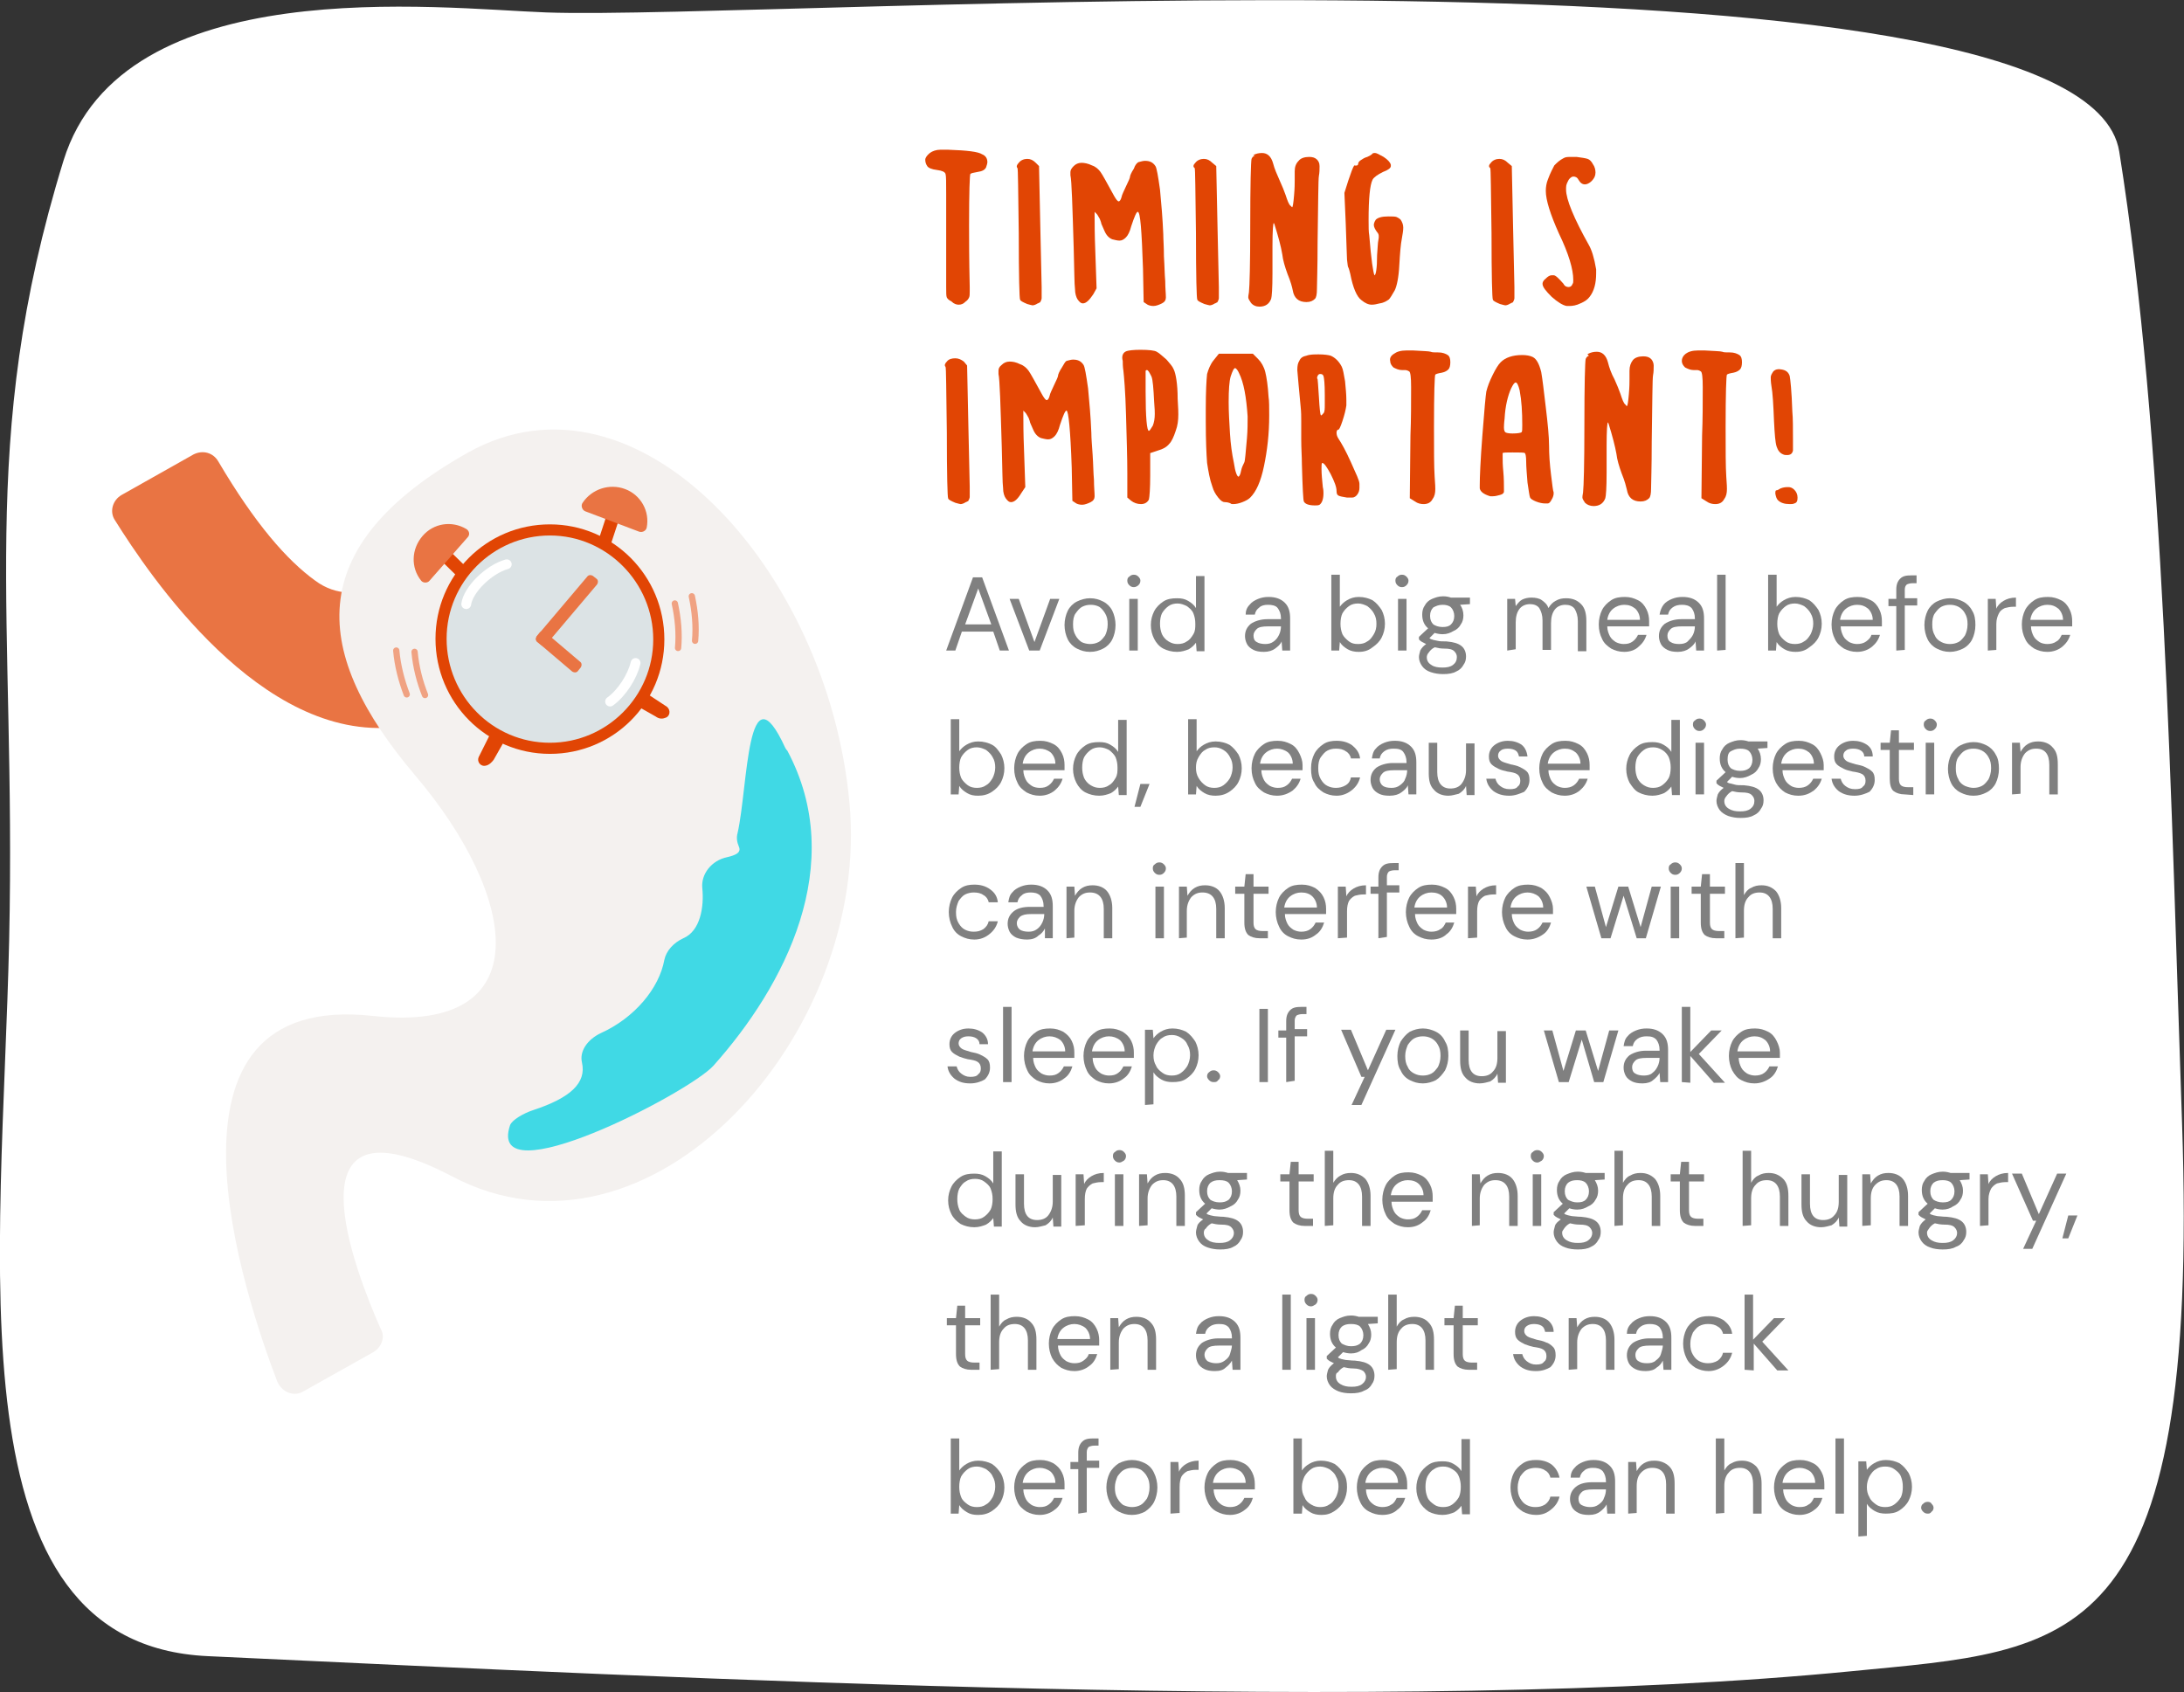 <?xml version="1.0" encoding="utf-8"?>
<!-- Generator: Adobe Illustrator 25.1.0, SVG Export Plug-In . SVG Version: 6.00 Build 0)  -->
<svg version="1.1" id="Layer_1" xmlns="http://www.w3.org/2000/svg" xmlns:xlink="http://www.w3.org/1999/xlink" x="0px" y="0px"
	 viewBox="0 0 334 258.8" style="enable-background:new 0 0 334 258.8;" xml:space="preserve">
<rect x="0" y="0" width="334" height="258.8" fill="#333333" stroke="none"/>
<style type="text/css">
	.st0{fill:#FFFFFF;}
	.st1{fill:#808080;}
	.st2{fill:#E14504;}
	.st3{fill:#E97443;}
	.st4{fill:#F4F1EF;}
	.st5{fill:#40D9E5;}
	.st6{fill:#DCE3E5;}
	.st7{fill:none;stroke:#FFFFFF;stroke-width:1.5;stroke-linecap:round;stroke-miterlimit:10;}
	.st8{fill:none;stroke:#F0A282;stroke-width:0.962;stroke-linecap:round;stroke-miterlimit:10;}
</style>
<g>
	<g>
		<path class="st0" d="M333.7,171.7c-1.7-48.6-2.6-104.5-9.6-148.5c-5.4-34.3-206-20-240.6-21.3C67.1,1.3,18.7-4.6,9.7,24.6
			C-3.6,67.8,2.5,93.8,1.4,143.8c-1.1,49-9.2,107.7,30.4,109.5c73.2,3.4,182.2,9.1,251.4,2.3C316.7,252.3,336.5,253.2,333.7,171.7z"
			/>
		<path class="st1" d="M144.7,99.5l4.1-11.2h1.4l4.1,11.2h-1.4l-1-2.9h-4.8l-1,2.9H144.7z M147.6,95.5h4l-2-5.5L147.6,95.5z"/>
		<path class="st1" d="M157.4,99.5l-3-7.9h1.4l2.4,6.6l2.4-6.6h1.4l-3,7.9H157.4z"/>
		<path class="st1" d="M166.7,99.7c-0.8,0-1.4-0.2-2-0.5s-1.1-0.8-1.4-1.4c-0.3-0.6-0.5-1.4-0.5-2.2c0-0.8,0.2-1.6,0.5-2.2
			s0.8-1.1,1.4-1.4s1.3-0.5,2-0.5c0.8,0,1.4,0.2,2,0.5s1.1,0.8,1.4,1.4c0.3,0.6,0.5,1.4,0.5,2.2c0,0.8-0.2,1.6-0.5,2.2
			s-0.8,1.1-1.4,1.4S167.5,99.7,166.7,99.7z M166.7,98.5c0.5,0,0.9-0.1,1.3-0.3c0.4-0.2,0.7-0.6,1-1c0.2-0.4,0.4-1,0.4-1.7
			s-0.1-1.2-0.4-1.7s-0.6-0.8-0.9-1c-0.4-0.2-0.8-0.3-1.3-0.3s-0.9,0.1-1.3,0.3c-0.4,0.2-0.7,0.6-1,1s-0.4,1-0.4,1.7
			s0.1,1.2,0.4,1.7c0.2,0.4,0.6,0.8,0.9,1C165.8,98.4,166.3,98.5,166.7,98.5z"/>
		<path class="st1" d="M173.4,89.8c-0.3,0-0.5-0.1-0.7-0.3s-0.3-0.4-0.3-0.7c0-0.3,0.1-0.5,0.3-0.6c0.2-0.2,0.4-0.3,0.7-0.3
			s0.5,0.1,0.7,0.3c0.2,0.2,0.3,0.4,0.3,0.6c0,0.3-0.1,0.5-0.3,0.7S173.6,89.8,173.4,89.8z M172.7,99.5v-7.9h1.3v7.9H172.7z"/>
		<path class="st1" d="M180,99.7c-0.8,0-1.5-0.2-2.1-0.5s-1.1-0.9-1.4-1.5c-0.3-0.6-0.5-1.3-0.5-2.1s0.2-1.5,0.5-2.1
			s0.8-1.1,1.4-1.5c0.6-0.4,1.3-0.5,2.1-0.5c0.7,0,1.2,0.1,1.7,0.4s0.9,0.6,1.2,1.1v-4.9h1.3v11.5H183l-0.1-1.3
			c-0.3,0.4-0.6,0.7-1.1,1C181.3,99.5,180.7,99.7,180,99.7z M180.1,98.5c0.5,0,1-0.1,1.4-0.4c0.4-0.2,0.7-0.6,1-1.1s0.3-1,0.3-1.6
			s-0.1-1.1-0.3-1.6s-0.6-0.8-1-1.1c-0.4-0.2-0.9-0.4-1.4-0.4s-1,0.1-1.4,0.4s-0.7,0.6-1,1.1c-0.2,0.4-0.3,1-0.3,1.6
			s0.1,1.1,0.3,1.6c0.2,0.4,0.5,0.8,1,1.1S179.6,98.5,180.1,98.5z"/>
		<path class="st1" d="M193.3,99.7c-0.7,0-1.2-0.1-1.6-0.3c-0.4-0.2-0.8-0.5-1-0.9s-0.3-0.8-0.3-1.2c0-0.8,0.3-1.4,0.9-1.9
			c0.6-0.4,1.5-0.7,2.5-0.7h2.1v-0.1c0-0.7-0.2-1.2-0.5-1.6s-0.9-0.5-1.5-0.5c-0.5,0-1,0.1-1.3,0.4c-0.4,0.3-0.6,0.6-0.7,1.1h-1.4
			c0-0.6,0.2-1.1,0.6-1.5c0.3-0.4,0.8-0.7,1.3-0.9c0.5-0.2,1-0.3,1.6-0.3c1.1,0,1.9,0.3,2.5,0.9s0.8,1.4,0.8,2.4v4.9h-1.2l-0.1-1.4
			c-0.2,0.5-0.6,0.8-1,1.1C194.6,99.5,194,99.7,193.3,99.7z M193.5,98.5c0.5,0,0.9-0.1,1.3-0.4s0.6-0.6,0.8-1s0.3-0.9,0.3-1.3l0,0
			h-2c-0.8,0-1.4,0.1-1.7,0.4s-0.5,0.6-0.5,1s0.1,0.8,0.5,1C192.5,98.4,193,98.5,193.5,98.5z"/>
		<path class="st1" d="M207.8,99.7c-0.6,0-1.2-0.1-1.7-0.4s-0.9-0.6-1.2-1.1l-0.1,1.3h-1.2V87.9h1.3v4.9c0.3-0.4,0.6-0.7,1.1-1
			s1.1-0.5,1.8-0.5c0.8,0,1.5,0.2,2.1,0.5c0.6,0.4,1,0.9,1.4,1.5c0.3,0.6,0.5,1.3,0.5,2.1c0,0.8-0.2,1.5-0.5,2.1s-0.8,1.1-1.4,1.5
			C209.3,99.5,208.6,99.7,207.8,99.7z M207.7,98.5c0.5,0,1-0.1,1.4-0.4c0.4-0.2,0.7-0.6,1-1.1s0.4-1,0.4-1.6s-0.1-1.1-0.4-1.6
			c-0.2-0.4-0.6-0.8-1-1.1c-0.4-0.2-0.9-0.4-1.4-0.4s-1,0.1-1.4,0.4s-0.7,0.6-1,1.1c-0.2,0.4-0.3,1-0.3,1.6s0.1,1.1,0.3,1.6
			c0.2,0.4,0.6,0.8,1,1.1S207.1,98.5,207.7,98.5z"/>
		<path class="st1" d="M214.4,89.8c-0.3,0-0.5-0.1-0.7-0.3c-0.2-0.2-0.3-0.4-0.3-0.7c0-0.3,0.1-0.5,0.3-0.6c0.2-0.2,0.4-0.3,0.7-0.3
			s0.5,0.1,0.7,0.3c0.2,0.2,0.3,0.4,0.3,0.6c0,0.3-0.1,0.5-0.3,0.7S214.7,89.8,214.4,89.8z M213.8,99.5v-7.9h1.3v7.9H213.8z"/>
		<path class="st1" d="M220.6,97c-0.4,0-0.9-0.1-1.2-0.2l-0.8,0.8c0.1,0.1,0.3,0.2,0.4,0.2c0.2,0.1,0.4,0.1,0.8,0.2s0.8,0.1,1.4,0.1
			c1.1,0.1,1.8,0.3,2.3,0.7c0.5,0.4,0.7,1,0.7,1.6c0,0.5-0.1,0.9-0.4,1.3c-0.2,0.4-0.6,0.8-1.1,1c-0.5,0.3-1.2,0.4-2,0.4
			c-0.7,0-1.3-0.1-1.9-0.3s-1-0.5-1.3-0.9s-0.5-0.9-0.5-1.4c0-0.3,0.1-0.6,0.2-1c0.2-0.4,0.5-0.7,0.9-1c-0.2-0.1-0.4-0.2-0.6-0.3
			s-0.3-0.2-0.5-0.4v-0.4l1.4-1.3c-0.6-0.5-0.9-1.2-0.9-2.1c0-0.5,0.1-1,0.4-1.4c0.2-0.4,0.6-0.8,1.1-1s1-0.4,1.7-0.4
			c0.5,0,0.9,0.1,1.2,0.2h2.9v1l-1.5,0.1c0.3,0.4,0.5,1,0.5,1.6c0,0.5-0.1,1-0.4,1.4c-0.2,0.4-0.6,0.8-1.1,1
			C221.8,96.8,221.3,97,220.6,97z M218.2,100.5c0,0.5,0.2,0.9,0.7,1.2c0.4,0.3,1,0.4,1.7,0.4s1.2-0.1,1.6-0.4
			c0.4-0.3,0.6-0.7,0.6-1.2c0-0.3-0.1-0.6-0.4-0.9s-0.8-0.4-1.5-0.4c-0.6,0-1.1-0.1-1.5-0.2c-0.4,0.2-0.7,0.5-0.9,0.8
			C218.3,100,218.2,100.3,218.2,100.5z M220.6,95.9c0.6,0,1-0.1,1.3-0.4s0.5-0.7,0.5-1.3c0-0.5-0.2-1-0.5-1.3s-0.8-0.4-1.3-0.4
			c-0.6,0-1,0.2-1.4,0.4c-0.3,0.3-0.5,0.7-0.5,1.3c0,0.6,0.2,1,0.5,1.3C219.5,95.7,220,95.9,220.6,95.9z"/>
		<path class="st1" d="M230.5,99.5v-7.9h1.2l0.1,1.1c0.3-0.4,0.6-0.8,1-1s0.9-0.3,1.4-0.3c0.6,0,1.2,0.1,1.6,0.4
			c0.4,0.3,0.8,0.6,1,1.2c0.3-0.5,0.7-0.9,1.1-1.1c0.5-0.3,1-0.4,1.6-0.4c1,0,1.7,0.3,2.3,0.9s0.8,1.5,0.8,2.6v4.6h-1.3V95
			c0-0.8-0.2-1.4-0.5-1.9c-0.3-0.4-0.8-0.6-1.4-0.6c-0.6,0-1.2,0.2-1.6,0.7c-0.4,0.5-0.6,1.2-0.6,2.1v4.1h-1.3v-4.5
			c0-0.8-0.2-1.4-0.5-1.9c-0.3-0.4-0.8-0.6-1.4-0.6c-0.6,0-1.2,0.2-1.6,0.7c-0.4,0.5-0.6,1.2-0.6,2.1v4.1L230.5,99.5L230.5,99.5z"/>
		<path class="st1" d="M248.4,99.7c-0.8,0-1.4-0.2-2-0.5c-0.6-0.4-1.1-0.8-1.4-1.5c-0.3-0.6-0.5-1.3-0.5-2.2c0-0.8,0.2-1.6,0.5-2.2
			s0.8-1.1,1.4-1.5c0.6-0.4,1.3-0.5,2.1-0.5s1.4,0.2,2,0.5s1,0.8,1.3,1.4s0.4,1.2,0.4,1.8c0,0.1,0,0.2,0,0.4c0,0.1,0,0.2,0,0.4h-6.4
			c0,0.6,0.2,1.1,0.4,1.5s0.6,0.7,0.9,0.9c0.4,0.2,0.8,0.3,1.2,0.3c0.6,0,1-0.1,1.4-0.4s0.6-0.6,0.8-1h1.3c-0.2,0.7-0.6,1.3-1.2,1.8
			C250.1,99.4,249.3,99.7,248.4,99.7z M248.4,92.5c-0.6,0-1.2,0.2-1.7,0.6s-0.8,1-0.9,1.7h5c0-0.7-0.3-1.3-0.7-1.7
			C249.6,92.7,249.1,92.5,248.4,92.5z"/>
		<path class="st1" d="M256.6,99.7c-0.7,0-1.2-0.1-1.6-0.3c-0.4-0.2-0.8-0.5-1-0.9c-0.2-0.4-0.3-0.8-0.3-1.2c0-0.8,0.3-1.4,0.9-1.9
			c0.6-0.4,1.5-0.7,2.5-0.7h2.1v-0.1c0-0.7-0.2-1.2-0.5-1.6c-0.4-0.4-0.9-0.5-1.5-0.5c-0.5,0-1,0.1-1.4,0.4s-0.6,0.6-0.7,1.1h-1.3
			c0.1-0.6,0.3-1.1,0.6-1.5c0.3-0.4,0.8-0.7,1.3-0.9c0.5-0.2,1-0.3,1.6-0.3c1.1,0,1.9,0.3,2.5,0.9s0.8,1.4,0.8,2.4v4.9h-1.2
			l-0.1-1.4c-0.2,0.5-0.6,0.8-1,1.1C257.9,99.5,257.3,99.7,256.6,99.7z M256.8,98.5c0.5,0,1-0.1,1.3-0.4s0.6-0.6,0.8-1
			c0.2-0.4,0.3-0.9,0.3-1.3l0,0h-2c-0.8,0-1.4,0.1-1.7,0.4c-0.3,0.3-0.5,0.6-0.5,1s0.1,0.8,0.5,1C255.8,98.4,256.2,98.5,256.8,98.5z
			"/>
		<path class="st1" d="M262.6,99.5V87.9h1.3v11.5L262.6,99.5L262.6,99.5z"/>
		<path class="st1" d="M274.6,99.7c-0.6,0-1.2-0.1-1.7-0.4s-0.9-0.6-1.2-1.1l-0.1,1.3h-1.2V87.9h1.3v4.9c0.3-0.4,0.6-0.7,1.1-1
			s1.1-0.5,1.8-0.5c0.8,0,1.5,0.2,2.1,0.5c0.6,0.4,1,0.9,1.4,1.5c0.3,0.6,0.5,1.3,0.5,2.1c0,0.8-0.2,1.5-0.5,2.1s-0.8,1.1-1.4,1.5
			C276.1,99.5,275.4,99.7,274.6,99.7z M274.5,98.5c0.5,0,1-0.1,1.4-0.4c0.4-0.2,0.7-0.6,1-1.1c0.2-0.4,0.4-1,0.4-1.6
			s-0.1-1.1-0.4-1.6c-0.2-0.4-0.6-0.8-1-1.1c-0.4-0.2-0.9-0.4-1.4-0.4s-1,0.1-1.4,0.4s-0.7,0.6-1,1.1c-0.2,0.4-0.3,1-0.3,1.6
			s0.1,1.1,0.3,1.6c0.2,0.4,0.6,0.8,1,1.1S274,98.5,274.5,98.5z"/>
		<path class="st1" d="M284,99.7c-0.8,0-1.4-0.2-2-0.5c-0.6-0.4-1.1-0.8-1.4-1.5c-0.3-0.6-0.5-1.3-0.5-2.2c0-0.8,0.2-1.6,0.5-2.2
			s0.8-1.1,1.4-1.5s1.3-0.5,2.1-0.5c0.8,0,1.4,0.2,2,0.5s1,0.8,1.3,1.4s0.4,1.2,0.4,1.8c0,0.1,0,0.2,0,0.4c0,0.1,0,0.2,0,0.4h-6.3
			c0,0.6,0.2,1.1,0.4,1.5c0.2,0.4,0.6,0.7,0.9,0.9c0.4,0.2,0.8,0.3,1.2,0.3c0.5,0,1-0.1,1.4-0.4s0.7-0.6,0.8-1h1.3
			c-0.2,0.7-0.6,1.3-1.2,1.8C285.7,99.4,284.9,99.7,284,99.7z M284,92.5c-0.6,0-1.2,0.2-1.7,0.6s-0.8,1-0.9,1.7h5
			c0-0.7-0.3-1.3-0.7-1.7C285.2,92.7,284.7,92.5,284,92.5z"/>
		<path class="st1" d="M290,99.5v-6.8h-1.2v-1.1h1.2v-1.4c0-0.8,0.2-1.3,0.6-1.7c0.4-0.4,0.9-0.5,1.7-0.5h0.8v1.2h-0.6
			c-0.4,0-0.7,0.1-0.9,0.2c-0.2,0.2-0.3,0.4-0.3,0.8v1.3h1.9v1.1h-1.9v6.8L290,99.5L290,99.5z"/>
		<path class="st1" d="M298.2,99.7c-0.8,0-1.4-0.2-2-0.5s-1.1-0.8-1.4-1.4s-0.5-1.4-0.5-2.2c0-0.8,0.2-1.6,0.5-2.2s0.8-1.1,1.4-1.4
			s1.3-0.5,2-0.5c0.8,0,1.4,0.2,2,0.5s1.1,0.8,1.4,1.4c0.4,0.6,0.5,1.4,0.5,2.2c0,0.8-0.2,1.6-0.5,2.2s-0.8,1.1-1.4,1.4
			S298.9,99.7,298.2,99.7z M298.2,98.5c0.5,0,0.9-0.1,1.3-0.3c0.4-0.2,0.7-0.6,1-1c0.2-0.4,0.4-1,0.4-1.7s-0.1-1.2-0.4-1.7
			c-0.2-0.4-0.6-0.8-1-1s-0.8-0.3-1.3-0.3s-0.9,0.1-1.3,0.3c-0.4,0.2-0.7,0.6-1,1s-0.4,1-0.4,1.7s0.1,1.2,0.4,1.7
			c0.2,0.5,0.6,0.8,1,1C297.3,98.4,297.7,98.5,298.2,98.5z"/>
		<path class="st1" d="M304,99.5v-7.9h1.2l0.1,1.5c0.2-0.5,0.6-0.9,1.1-1.2c0.5-0.3,1.1-0.5,1.9-0.5v1.4h-0.4
			c-0.5,0-0.9,0.1-1.3,0.2c-0.4,0.2-0.7,0.4-0.9,0.8c-0.2,0.4-0.4,0.9-0.4,1.6v4L304,99.5L304,99.5z"/>
		<path class="st1" d="M313.1,99.7c-0.8,0-1.4-0.2-2-0.5c-0.6-0.4-1.1-0.8-1.4-1.5c-0.3-0.6-0.5-1.3-0.5-2.2c0-0.8,0.2-1.6,0.5-2.2
			s0.8-1.1,1.4-1.5s1.3-0.5,2.1-0.5c0.8,0,1.4,0.2,2,0.5s1,0.8,1.3,1.4s0.4,1.2,0.4,1.8c0,0.1,0,0.2,0,0.4c0,0.1,0,0.2,0,0.4h-6.3
			c0,0.6,0.2,1.1,0.4,1.5c0.2,0.4,0.6,0.7,0.9,0.9s0.8,0.3,1.2,0.3c0.5,0,1-0.1,1.4-0.4c0.4-0.2,0.6-0.6,0.8-1h1.3
			c-0.2,0.7-0.6,1.3-1.2,1.8C314.8,99.4,314,99.7,313.1,99.7z M313.1,92.5c-0.6,0-1.2,0.2-1.7,0.6s-0.8,1-0.9,1.7h5
			c0-0.7-0.3-1.3-0.7-1.7C314.3,92.7,313.8,92.5,313.1,92.5z"/>
		<path class="st1" d="M149.6,121.7c-0.7,0-1.2-0.1-1.7-0.4s-0.9-0.6-1.2-1.1l-0.1,1.3h-1.2V110h1.3v4.9c0.3-0.4,0.6-0.7,1.1-1
			s1.1-0.5,1.8-0.5c0.8,0,1.5,0.2,2.1,0.5s1,0.9,1.4,1.5c0.3,0.6,0.5,1.3,0.5,2.1c0,0.8-0.2,1.5-0.5,2.1s-0.8,1.1-1.4,1.5
			C151.1,121.5,150.4,121.7,149.6,121.7z M149.4,120.5c0.5,0,1-0.1,1.4-0.4c0.4-0.2,0.7-0.6,1-1.1c0.2-0.4,0.4-1,0.4-1.6
			s-0.1-1.1-0.4-1.6c-0.2-0.4-0.6-0.8-1-1.1c-0.4-0.2-0.9-0.4-1.4-0.4s-1,0.1-1.4,0.4s-0.7,0.6-1,1.1c-0.2,0.4-0.3,1-0.3,1.6
			s0.1,1.1,0.3,1.6c0.2,0.4,0.6,0.8,1,1.1S148.9,120.5,149.4,120.5z"/>
		<path class="st1" d="M159,121.7c-0.8,0-1.4-0.2-2-0.5c-0.6-0.4-1.1-0.8-1.4-1.5c-0.3-0.6-0.5-1.3-0.5-2.2c0-0.8,0.2-1.6,0.5-2.2
			s0.8-1.1,1.4-1.5c0.6-0.4,1.3-0.5,2.1-0.5s1.4,0.2,2,0.5s1,0.8,1.3,1.4s0.4,1.2,0.4,1.8c0,0.1,0,0.2,0,0.4c0,0.1,0,0.2,0,0.4h-6.3
			c0,0.6,0.2,1.1,0.4,1.5s0.6,0.7,0.9,0.9s0.8,0.3,1.2,0.3c0.6,0,1-0.1,1.4-0.4s0.6-0.6,0.8-1h1.3c-0.2,0.7-0.6,1.3-1.2,1.8
			C160.7,121.4,159.9,121.7,159,121.7z M159,114.5c-0.6,0-1.2,0.2-1.7,0.6s-0.8,1-0.9,1.7h5c0-0.7-0.3-1.3-0.7-1.7
			C160.2,114.7,159.6,114.5,159,114.5z"/>
		<path class="st1" d="M168.1,121.7c-0.8,0-1.5-0.2-2.1-0.5s-1.1-0.9-1.4-1.5c-0.3-0.6-0.5-1.3-0.5-2.1s0.2-1.5,0.5-2.1
			s0.8-1.1,1.4-1.5c0.6-0.4,1.3-0.5,2.1-0.5c0.7,0,1.2,0.1,1.7,0.4s0.9,0.6,1.2,1.1v-4.9h1.3v11.5h-1.2l-0.1-1.3
			c-0.3,0.4-0.6,0.7-1.1,1C169.4,121.5,168.8,121.7,168.1,121.7z M168.2,120.5c0.5,0,1-0.1,1.4-0.4c0.4-0.2,0.7-0.6,1-1.1
			s0.3-1,0.3-1.6s-0.1-1.1-0.3-1.6c-0.2-0.4-0.6-0.8-1-1.1c-0.4-0.2-0.9-0.4-1.4-0.4s-1,0.1-1.4,0.4s-0.7,0.6-1,1.1
			c-0.2,0.4-0.3,1-0.3,1.6s0.1,1.1,0.3,1.6c0.2,0.4,0.5,0.8,1,1.1S167.7,120.5,168.2,120.5z"/>
		<path class="st1" d="M173.5,123.4l0.9-3.5h1.4l-1.4,3.5H173.5z"/>
		<path class="st1" d="M185.9,121.7c-0.6,0-1.2-0.1-1.7-0.4s-0.9-0.6-1.2-1.1l-0.1,1.3h-1.2V110h1.3v4.9c0.3-0.4,0.6-0.7,1.1-1
			s1.1-0.5,1.8-0.5c0.8,0,1.5,0.2,2.1,0.5c0.6,0.4,1,0.9,1.4,1.5c0.3,0.6,0.5,1.3,0.5,2.1c0,0.8-0.2,1.5-0.5,2.1s-0.8,1.1-1.4,1.5
			C187.4,121.5,186.7,121.7,185.9,121.7z M185.7,120.5c0.5,0,1-0.1,1.4-0.4s0.7-0.6,1-1.1c0.2-0.4,0.4-1,0.4-1.6s-0.1-1.1-0.4-1.6
			c-0.2-0.4-0.5-0.8-1-1.1s-0.9-0.4-1.4-0.4s-1,0.1-1.4,0.4c-0.4,0.2-0.7,0.6-1,1.1s-0.4,1-0.4,1.6s0.1,1.1,0.4,1.6s0.6,0.8,1,1.1
			C184.7,120.4,185.2,120.5,185.7,120.5z"/>
		<path class="st1" d="M195.3,121.7c-0.8,0-1.4-0.2-2-0.5c-0.6-0.4-1.1-0.8-1.4-1.5c-0.3-0.6-0.5-1.3-0.5-2.2c0-0.8,0.2-1.6,0.5-2.2
			s0.8-1.1,1.4-1.5c0.6-0.4,1.3-0.5,2.1-0.5s1.4,0.2,2,0.5s1,0.8,1.3,1.4s0.5,1.2,0.5,1.8c0,0.1,0,0.2,0,0.4c0,0.1,0,0.2,0,0.4h-6.3
			c0,0.6,0.2,1.1,0.4,1.5s0.6,0.7,0.9,0.9c0.4,0.2,0.8,0.3,1.2,0.3c0.6,0,1-0.1,1.4-0.4s0.6-0.6,0.8-1h1.3c-0.2,0.7-0.6,1.3-1.2,1.8
			C197,121.4,196.2,121.7,195.3,121.7z M195.3,114.5c-0.6,0-1.2,0.2-1.7,0.6s-0.8,1-0.9,1.7h5c0-0.7-0.3-1.3-0.7-1.7
			C196.5,114.7,195.9,114.5,195.3,114.5z"/>
		<path class="st1" d="M204.4,121.7c-0.8,0-1.4-0.2-2-0.5c-0.6-0.4-1.1-0.8-1.4-1.5c-0.4-0.6-0.5-1.3-0.5-2.2s0.2-1.6,0.5-2.2
			s0.8-1.1,1.4-1.5c0.6-0.4,1.3-0.5,2-0.5c0.9,0,1.7,0.2,2.4,0.7c0.6,0.5,1.1,1.1,1.2,2h-1.4c-0.1-0.5-0.4-0.9-0.8-1.1
			c-0.4-0.3-0.9-0.4-1.5-0.4c-0.5,0-0.9,0.1-1.3,0.3s-0.7,0.6-1,1s-0.4,1-0.4,1.7s0.1,1.2,0.4,1.7s0.6,0.8,1,1s0.8,0.3,1.3,0.3
			s1-0.1,1.5-0.4s0.7-0.7,0.8-1.2h1.4c-0.2,0.8-0.6,1.4-1.2,1.9S205.4,121.7,204.4,121.7z"/>
		<path class="st1" d="M212.5,121.7c-0.7,0-1.2-0.1-1.6-0.3c-0.4-0.2-0.8-0.5-1-0.9s-0.3-0.8-0.3-1.2c0-0.8,0.3-1.4,0.9-1.9
			c0.6-0.4,1.5-0.7,2.5-0.7h2.1v-0.1c0-0.7-0.2-1.2-0.5-1.6s-0.8-0.5-1.5-0.5c-0.5,0-1,0.1-1.4,0.4s-0.6,0.6-0.7,1.1h-1.2
			c0.1-0.6,0.2-1.1,0.6-1.5c0.3-0.4,0.8-0.7,1.3-0.9c0.5-0.2,1-0.3,1.6-0.3c1.1,0,1.9,0.3,2.5,0.9s0.8,1.4,0.8,2.4v4.9h-1.2
			l-0.1-1.4c-0.2,0.5-0.6,0.8-1,1.1C213.9,121.5,213.3,121.7,212.5,121.7z M212.8,120.5c0.5,0,0.9-0.1,1.3-0.4
			c0.4-0.3,0.7-0.6,0.8-1c0.2-0.4,0.3-0.9,0.3-1.3l0,0h-2c-0.8,0-1.4,0.1-1.7,0.4s-0.5,0.6-0.5,1s0.2,0.8,0.5,1
			C211.8,120.4,212.2,120.5,212.8,120.5z"/>
		<path class="st1" d="M221.5,121.7c-0.9,0-1.7-0.3-2.2-0.9c-0.6-0.6-0.8-1.4-0.8-2.6v-4.6h1.3v4.5c0,1.6,0.7,2.5,2,2.5
			c0.7,0,1.3-0.2,1.7-0.7s0.7-1.2,0.7-2.1v-4.1h1.3v7.9h-1.2l-0.1-1.4c-0.2,0.5-0.6,0.9-1.1,1.2
			C222.6,121.5,222.1,121.7,221.5,121.7z"/>
		<path class="st1" d="M230.8,121.7c-0.9,0-1.7-0.2-2.4-0.7c-0.6-0.5-1-1.1-1.1-1.9h1.4c0.1,0.4,0.3,0.8,0.7,1.1
			c0.4,0.3,0.8,0.5,1.5,0.5c0.6,0,1-0.1,1.2-0.4c0.3-0.2,0.4-0.5,0.4-0.9c0-0.5-0.2-0.8-0.5-1s-0.8-0.3-1.5-0.4
			c-0.4-0.1-0.9-0.2-1.3-0.4c-0.4-0.2-0.8-0.4-1.1-0.7c-0.3-0.3-0.4-0.7-0.4-1.2c0-0.7,0.3-1.3,0.8-1.7c0.5-0.4,1.2-0.7,2.1-0.7
			c0.8,0,1.5,0.2,2.1,0.6c0.5,0.4,0.8,1,0.9,1.8h-1.3c-0.1-0.4-0.2-0.7-0.5-0.9c-0.3-0.2-0.7-0.3-1.2-0.3s-0.9,0.1-1.1,0.3
			c-0.3,0.2-0.4,0.5-0.4,0.8s0.2,0.6,0.5,0.8c0.3,0.2,0.8,0.3,1.4,0.5c0.5,0.1,1,0.2,1.4,0.4c0.4,0.2,0.8,0.4,1.1,0.7
			c0.3,0.3,0.4,0.7,0.4,1.3c0,0.7-0.3,1.3-0.8,1.8C232.4,121.4,231.7,121.7,230.8,121.7z"/>
		<path class="st1" d="M239.3,121.7c-0.8,0-1.4-0.2-2-0.5c-0.6-0.4-1.1-0.8-1.4-1.5c-0.3-0.6-0.5-1.3-0.5-2.2c0-0.8,0.2-1.6,0.5-2.2
			s0.8-1.1,1.4-1.5c0.6-0.4,1.3-0.5,2.1-0.5s1.4,0.2,2,0.5s1,0.8,1.3,1.4s0.4,1.2,0.4,1.8c0,0.1,0,0.2,0,0.4c0,0.1,0,0.2,0,0.4h-6.3
			c0,0.6,0.2,1.1,0.4,1.5s0.6,0.7,0.9,0.9c0.4,0.2,0.8,0.3,1.2,0.3c0.5,0,1-0.1,1.4-0.4s0.6-0.6,0.8-1h1.3c-0.2,0.7-0.6,1.3-1.2,1.8
			C241,121.4,240.2,121.7,239.3,121.7z M239.3,114.5c-0.6,0-1.2,0.2-1.7,0.6s-0.8,1-0.9,1.7h5c0-0.7-0.3-1.3-0.7-1.7
			C240.5,114.7,240,114.5,239.3,114.5z"/>
		<path class="st1" d="M252.7,121.7c-0.8,0-1.5-0.2-2.1-0.5s-1-0.9-1.4-1.5c-0.3-0.6-0.5-1.3-0.5-2.1s0.2-1.5,0.5-2.1
			s0.8-1.1,1.4-1.5s1.3-0.5,2.1-0.5c0.6,0,1.2,0.1,1.7,0.4s0.9,0.6,1.2,1.1v-4.9h1.3v11.5h-1.2l-0.1-1.3c-0.3,0.4-0.6,0.7-1.1,1
			C254,121.5,253.4,121.7,252.7,121.7z M252.8,120.5c0.5,0,1-0.1,1.4-0.4s0.7-0.6,1-1.1c0.2-0.4,0.3-1,0.3-1.6s-0.1-1.1-0.3-1.6
			c-0.2-0.4-0.5-0.8-1-1.1s-0.9-0.4-1.4-0.4s-1,0.1-1.4,0.4s-0.7,0.6-1,1.1c-0.2,0.4-0.3,1-0.3,1.6s0.1,1.1,0.3,1.6
			c0.2,0.4,0.5,0.8,1,1.1S252.3,120.5,252.8,120.5z"/>
		<path class="st1" d="M259.9,111.8c-0.3,0-0.5-0.1-0.7-0.3c-0.2-0.2-0.3-0.4-0.3-0.7c0-0.3,0.1-0.5,0.3-0.6
			c0.2-0.2,0.4-0.3,0.7-0.3c0.3,0,0.5,0.1,0.7,0.3c0.2,0.2,0.3,0.4,0.3,0.6c0,0.3-0.1,0.5-0.3,0.7
			C260.4,111.7,260.2,111.8,259.9,111.8z M259.3,121.5v-7.9h1.3v7.9H259.3z"/>
		<path class="st1" d="M266.1,119c-0.5,0-0.9-0.1-1.2-0.2l-0.8,0.8c0.1,0.1,0.3,0.2,0.4,0.2s0.4,0.1,0.8,0.2
			c0.3,0.1,0.8,0.1,1.4,0.1c1.1,0.1,1.8,0.3,2.3,0.7s0.7,1,0.7,1.6c0,0.5-0.1,0.9-0.4,1.3c-0.2,0.4-0.6,0.8-1.1,1
			c-0.5,0.3-1.2,0.4-2,0.4c-0.7,0-1.3-0.1-1.9-0.3c-0.5-0.2-1-0.5-1.3-0.9s-0.5-0.9-0.5-1.4c0-0.3,0.1-0.6,0.2-1
			c0.2-0.4,0.5-0.7,0.9-1c-0.2-0.1-0.4-0.2-0.6-0.3c-0.2-0.1-0.3-0.2-0.5-0.4v-0.4l1.4-1.3c-0.6-0.5-0.9-1.2-0.9-2.1
			c0-0.5,0.1-1,0.4-1.4c0.2-0.4,0.6-0.8,1.1-1s1-0.4,1.7-0.4c0.5,0,0.9,0.1,1.2,0.2h2.9v1l-1.5,0.1c0.3,0.4,0.5,1,0.5,1.6
			c0,0.5-0.1,1-0.4,1.4c-0.2,0.4-0.6,0.8-1.1,1C267.3,118.8,266.7,119,266.1,119z M263.7,122.5c0,0.5,0.2,0.9,0.7,1.2
			c0.5,0.3,1,0.4,1.7,0.4s1.2-0.1,1.6-0.4s0.6-0.7,0.6-1.2c0-0.3-0.1-0.6-0.4-0.9s-0.8-0.4-1.5-0.4c-0.6,0-1.1-0.1-1.5-0.2
			c-0.4,0.2-0.7,0.5-0.9,0.8C263.8,122,263.7,122.3,263.7,122.5z M266.1,117.9c0.6,0,1-0.1,1.4-0.4c0.3-0.3,0.5-0.7,0.5-1.3
			c0-0.5-0.2-1-0.5-1.3s-0.8-0.4-1.4-0.4s-1,0.2-1.4,0.4s-0.5,0.7-0.5,1.3c0,0.6,0.2,1,0.5,1.3C265,117.7,265.5,117.9,266.1,117.9z"
			/>
		<path class="st1" d="M275,121.7c-0.8,0-1.4-0.2-2-0.5c-0.6-0.4-1-0.8-1.4-1.5c-0.3-0.6-0.5-1.3-0.5-2.2c0-0.8,0.2-1.6,0.5-2.2
			s0.8-1.1,1.4-1.5s1.3-0.5,2.1-0.5c0.8,0,1.4,0.2,2,0.5s1,0.8,1.3,1.4s0.5,1.2,0.5,1.8c0,0.1,0,0.2,0,0.4c0,0.1,0,0.2,0,0.4h-6.3
			c0,0.6,0.2,1.1,0.4,1.5c0.2,0.4,0.6,0.7,0.9,0.9s0.8,0.3,1.2,0.3c0.5,0,1-0.1,1.4-0.4s0.6-0.6,0.8-1h1.3c-0.2,0.7-0.6,1.3-1.2,1.8
			C276.7,121.4,276,121.7,275,121.7z M275,114.5c-0.6,0-1.2,0.2-1.7,0.6s-0.8,1-0.9,1.7h5c0-0.7-0.3-1.3-0.7-1.7
			C276.2,114.7,275.7,114.5,275,114.5z"/>
		<path class="st1" d="M283.6,121.7c-0.9,0-1.7-0.2-2.4-0.7c-0.6-0.5-1-1.1-1.1-1.9h1.4c0.1,0.4,0.3,0.8,0.7,1.1s0.8,0.5,1.5,0.5
			c0.6,0,1-0.1,1.2-0.4c0.3-0.2,0.4-0.5,0.4-0.9c0-0.5-0.2-0.8-0.5-1c-0.4-0.2-0.8-0.3-1.5-0.4c-0.4-0.1-0.9-0.2-1.3-0.4
			c-0.4-0.2-0.8-0.4-1.1-0.7c-0.3-0.3-0.4-0.7-0.4-1.2c0-0.7,0.3-1.3,0.8-1.7c0.5-0.4,1.2-0.7,2.1-0.7c0.8,0,1.5,0.2,2.1,0.6
			s0.9,1,0.9,1.8h-1.3c0-0.4-0.2-0.7-0.5-0.9c-0.3-0.2-0.7-0.3-1.2-0.3s-0.9,0.1-1.1,0.3c-0.3,0.2-0.4,0.5-0.4,0.8s0.2,0.6,0.5,0.8
			c0.3,0.2,0.8,0.3,1.4,0.5c0.5,0.1,1,0.2,1.4,0.4c0.4,0.2,0.8,0.4,1.1,0.7c0.3,0.3,0.4,0.7,0.4,1.3c0,0.7-0.3,1.3-0.8,1.8
			C285.3,121.4,284.5,121.7,283.6,121.7z"/>
		<path class="st1" d="M291.3,121.5c-0.7,0-1.3-0.2-1.7-0.5c-0.4-0.3-0.6-1-0.6-1.9v-4.4h-1.4v-1.1h1.4l0.2-1.9h1.2v1.9h2.3v1.1
			h-2.3v4.4c0,0.5,0.1,0.8,0.3,1c0.2,0.2,0.6,0.3,1.1,0.3h0.8v1.2L291.3,121.5L291.3,121.5z"/>
		<path class="st1" d="M295.2,111.8c-0.3,0-0.5-0.1-0.7-0.3c-0.2-0.2-0.3-0.4-0.3-0.7c0-0.3,0.1-0.5,0.3-0.6
			c0.2-0.2,0.4-0.3,0.7-0.3c0.3,0,0.5,0.1,0.7,0.3c0.2,0.2,0.3,0.4,0.3,0.6c0,0.3-0.1,0.5-0.3,0.7
			C295.7,111.7,295.5,111.8,295.2,111.8z M294.5,121.5v-7.9h1.3v7.9H294.5z"/>
		<path class="st1" d="M301.8,121.7c-0.8,0-1.4-0.2-2-0.5s-1.1-0.8-1.4-1.4s-0.5-1.4-0.5-2.2c0-0.8,0.2-1.6,0.5-2.2
			c0.4-0.6,0.8-1.1,1.4-1.4s1.3-0.5,2-0.5c0.8,0,1.4,0.2,2,0.5s1.1,0.8,1.4,1.4c0.4,0.6,0.5,1.4,0.5,2.2c0,0.8-0.2,1.6-0.5,2.2
			s-0.8,1.1-1.4,1.4S302.6,121.7,301.8,121.7z M301.8,120.5c0.5,0,0.9-0.1,1.3-0.3c0.4-0.2,0.7-0.6,1-1c0.2-0.4,0.4-1,0.4-1.7
			s-0.1-1.2-0.4-1.7c-0.2-0.4-0.6-0.8-1-1s-0.8-0.3-1.3-0.3s-0.9,0.1-1.3,0.3c-0.4,0.2-0.7,0.6-1,1s-0.4,1-0.4,1.7s0.1,1.2,0.4,1.7
			c0.2,0.5,0.6,0.8,1,1C301,120.4,301.4,120.5,301.8,120.5z"/>
		<path class="st1" d="M307.7,121.5v-7.9h1.2l0.1,1.4c0.3-0.5,0.6-0.9,1.1-1.2c0.5-0.3,1-0.4,1.6-0.4c0.9,0,1.7,0.3,2.2,0.9
			c0.6,0.6,0.8,1.4,0.8,2.6v4.6h-1.3V117c0-1.7-0.7-2.5-2-2.5c-0.7,0-1.2,0.2-1.7,0.7c-0.4,0.5-0.7,1.2-0.7,2.1v4.1L307.7,121.5
			L307.7,121.5z"/>
		<path class="st1" d="M149,143.7c-0.8,0-1.4-0.2-2-0.5s-1.1-0.8-1.4-1.5c-0.3-0.6-0.5-1.4-0.5-2.2s0.2-1.6,0.5-2.2s0.8-1.1,1.4-1.5
			s1.3-0.5,2-0.5c0.9,0,1.7,0.2,2.4,0.7s1.1,1.1,1.2,2h-1.4c-0.1-0.5-0.4-0.9-0.8-1.1c-0.4-0.3-0.9-0.4-1.5-0.4
			c-0.4,0-0.9,0.1-1.3,0.3c-0.4,0.2-0.7,0.6-1,1c-0.2,0.5-0.4,1-0.4,1.7s0.1,1.2,0.4,1.7s0.6,0.8,1,1s0.8,0.3,1.3,0.3
			c0.6,0,1-0.1,1.5-0.4c0.4-0.3,0.7-0.7,0.8-1.2h1.4c-0.2,0.8-0.6,1.4-1.2,1.9C150.7,143.4,149.9,143.7,149,143.7z"/>
		<path class="st1" d="M157.1,143.7c-0.7,0-1.2-0.1-1.7-0.3c-0.4-0.2-0.8-0.5-1-0.9s-0.3-0.8-0.3-1.2c0-0.8,0.3-1.4,0.9-1.9
			s1.5-0.7,2.5-0.7h2.1v-0.1c0-0.7-0.2-1.2-0.5-1.6c-0.4-0.4-0.9-0.5-1.5-0.5c-0.5,0-1,0.1-1.3,0.4c-0.4,0.3-0.6,0.6-0.7,1.1h-1.4
			c0.1-0.6,0.2-1.1,0.6-1.5c0.3-0.4,0.8-0.7,1.3-0.9s1-0.3,1.6-0.3c1.1,0,1.9,0.3,2.5,0.9s0.8,1.4,0.8,2.4v4.9h-1.2l0-1.5
			c-0.2,0.4-0.5,0.8-1,1.1C158.4,143.5,157.8,143.7,157.1,143.7z M157.3,142.5c0.5,0,0.9-0.1,1.3-0.4c0.4-0.3,0.6-0.6,0.8-1
			s0.3-0.9,0.3-1.3l0,0h-2c-0.8,0-1.3,0.1-1.7,0.4c-0.3,0.3-0.5,0.6-0.5,1s0.2,0.8,0.5,1C156.3,142.4,156.8,142.5,157.3,142.5z"/>
		<path class="st1" d="M163.1,143.5v-7.9h1.2l0.1,1.4c0.3-0.5,0.6-0.9,1.1-1.2s1-0.4,1.6-0.4c0.9,0,1.7,0.3,2.2,0.9s0.8,1.5,0.8,2.6
			v4.6h-1.3V139c0-1.6-0.7-2.5-2.1-2.5c-0.7,0-1.2,0.2-1.7,0.7c-0.4,0.5-0.7,1.2-0.7,2.1v4.1L163.1,143.5L163.1,143.5z"/>
		<path class="st1" d="M177.3,133.8c-0.3,0-0.5-0.1-0.7-0.3s-0.3-0.4-0.3-0.7s0.1-0.5,0.3-0.6c0.2-0.2,0.4-0.3,0.7-0.3
			s0.5,0.1,0.7,0.3s0.3,0.4,0.3,0.6c0,0.3-0.1,0.5-0.3,0.7S177.6,133.8,177.3,133.8z M176.7,143.5v-7.9h1.3v7.9H176.7z"/>
		<path class="st1" d="M180.3,143.5v-7.9h1.2l0.1,1.4c0.3-0.5,0.6-0.9,1.1-1.2s1-0.4,1.6-0.4c0.9,0,1.7,0.3,2.2,0.9s0.8,1.5,0.8,2.6
			v4.6H186V139c0-1.6-0.7-2.5-2.1-2.5c-0.7,0-1.2,0.2-1.7,0.7c-0.4,0.5-0.7,1.2-0.7,2.1v4.1L180.3,143.5L180.3,143.5z"/>
		<path class="st1" d="M192.6,143.5c-0.7,0-1.3-0.2-1.7-0.5c-0.4-0.4-0.6-1-0.6-1.9v-4.4h-1.4v-1.1h1.4l0.2-1.9h1.2v1.9h2.3v1.1
			h-2.3v4.4c0,0.5,0.1,0.8,0.3,1s0.6,0.3,1.1,0.3h0.8v1.1L192.6,143.5L192.6,143.5z"/>
		<path class="st1" d="M199,143.7c-0.8,0-1.4-0.2-2-0.5s-1.1-0.8-1.4-1.5c-0.3-0.6-0.5-1.4-0.5-2.2s0.2-1.6,0.5-2.2s0.8-1.1,1.4-1.5
			s1.3-0.5,2.1-0.5s1.4,0.2,2,0.5c0.6,0.4,1,0.8,1.3,1.4s0.4,1.2,0.4,1.8c0,0.1,0,0.2,0,0.4c0,0.1,0,0.2,0,0.4h-6.3
			c0,0.6,0.2,1.1,0.4,1.5s0.6,0.7,0.9,0.9c0.4,0.2,0.8,0.3,1.2,0.3c0.5,0,1-0.1,1.4-0.4c0.4-0.3,0.6-0.6,0.8-1h1.3
			c-0.2,0.7-0.6,1.4-1.2,1.8C200.7,143.4,200,143.7,199,143.7z M199,136.5c-0.6,0-1.2,0.2-1.7,0.6c-0.5,0.4-0.8,1-0.9,1.7h5
			c0-0.7-0.3-1.3-0.7-1.7C200.3,136.7,199.7,136.5,199,136.5z"/>
		<path class="st1" d="M204.6,143.5v-7.9h1.2l0.1,1.5c0.2-0.5,0.6-0.9,1.1-1.2s1.1-0.5,1.9-0.5v1.4h-0.4c-0.5,0-0.9,0.1-1.3,0.2
			c-0.4,0.2-0.7,0.5-0.9,0.8c-0.2,0.4-0.3,0.9-0.3,1.6v4L204.6,143.5L204.6,143.5z"/>
		<path class="st1" d="M210.8,143.5v-6.8h-1.2v-1.1h1.2v-1.4c0-0.8,0.2-1.3,0.6-1.7c0.4-0.4,0.9-0.5,1.7-0.5h0.8v1.1h-0.6
			c-0.4,0-0.7,0.1-0.9,0.2c-0.2,0.2-0.3,0.5-0.3,0.8v1.3h1.9v1.1h-1.9v6.8L210.8,143.5L210.8,143.5z"/>
		<path class="st1" d="M218.9,143.7c-0.8,0-1.4-0.2-2-0.5s-1.1-0.8-1.4-1.5c-0.3-0.6-0.5-1.4-0.5-2.2s0.2-1.6,0.5-2.2
			s0.8-1.1,1.4-1.5s1.3-0.5,2.1-0.5s1.4,0.2,2,0.5s1,0.8,1.3,1.4s0.4,1.2,0.4,1.8c0,0.1,0,0.2,0,0.4c0,0.1,0,0.2,0,0.4h-6.3
			c0,0.6,0.2,1.1,0.4,1.5s0.6,0.7,0.9,0.9c0.4,0.2,0.8,0.3,1.2,0.3c0.5,0,1-0.1,1.4-0.4c0.4-0.2,0.6-0.6,0.8-1h1.3
			c-0.2,0.7-0.6,1.4-1.2,1.8C220.7,143.4,219.9,143.7,218.9,143.7z M218.9,136.5c-0.6,0-1.2,0.2-1.7,0.6c-0.5,0.4-0.8,1-0.9,1.7h5
			c0-0.7-0.3-1.3-0.7-1.7C220.2,136.7,219.6,136.5,218.9,136.5z"/>
		<path class="st1" d="M224.5,143.5v-7.9h1.2l0.1,1.5c0.2-0.5,0.6-0.9,1.1-1.2s1.1-0.5,1.9-0.5v1.4h-0.4c-0.5,0-0.9,0.1-1.3,0.2
			c-0.4,0.2-0.7,0.5-0.9,0.8c-0.2,0.4-0.3,0.9-0.3,1.6v4L224.5,143.5L224.5,143.5z"/>
		<path class="st1" d="M233.6,143.7c-0.8,0-1.4-0.2-2-0.5s-1.1-0.8-1.4-1.5c-0.3-0.6-0.5-1.4-0.5-2.2s0.2-1.6,0.5-2.2
			s0.8-1.1,1.4-1.5s1.3-0.5,2.1-0.5s1.4,0.2,2,0.5c0.6,0.4,1,0.8,1.3,1.4s0.5,1.2,0.5,1.8c0,0.1,0,0.2,0,0.4c0,0.1,0,0.2,0,0.4h-6.3
			c0,0.6,0.2,1.1,0.4,1.5s0.6,0.7,0.9,0.9c0.4,0.2,0.8,0.3,1.2,0.3c0.5,0,1-0.1,1.4-0.4c0.4-0.3,0.6-0.6,0.8-1h1.3
			c-0.2,0.7-0.6,1.4-1.2,1.8C235.3,143.4,234.5,143.7,233.6,143.7z M233.6,136.5c-0.6,0-1.2,0.2-1.7,0.6c-0.5,0.4-0.8,1-0.9,1.7h5
			c0-0.7-0.3-1.3-0.7-1.7C234.8,136.7,234.2,136.5,233.6,136.5z"/>
		<path class="st1" d="M244.9,143.5l-2.3-7.9h1.3l1.7,6.2l1.9-6.2h1.5l1.9,6.2l1.7-6.2h1.4l-2.3,7.9h-1.4l-2-6.5l-2,6.5H244.9z"/>
		<path class="st1" d="M256.2,133.8c-0.3,0-0.5-0.1-0.7-0.3s-0.3-0.4-0.3-0.7s0.1-0.5,0.3-0.6c0.2-0.2,0.4-0.3,0.7-0.3
			c0.3,0,0.5,0.1,0.7,0.3s0.3,0.4,0.3,0.6c0,0.3-0.1,0.5-0.3,0.7S256.5,133.8,256.2,133.8z M255.5,143.5v-7.9h1.3v7.9H255.5z"/>
		<path class="st1" d="M262.4,143.5c-0.7,0-1.3-0.2-1.7-0.5c-0.4-0.4-0.6-1-0.6-1.9v-4.4h-1.4v-1.1h1.4l0.2-1.9h1.2v1.9h2.3v1.1
			h-2.3v4.4c0,0.5,0.1,0.8,0.3,1c0.2,0.2,0.6,0.3,1.1,0.3h0.8v1.1L262.4,143.5L262.4,143.5z"/>
		<path class="st1" d="M265.4,143.5V132h1.3v4.9c0.3-0.5,0.6-0.9,1.1-1.1c0.5-0.3,1-0.4,1.6-0.4c0.9,0,1.6,0.3,2.2,0.9
			c0.5,0.6,0.8,1.5,0.8,2.6v4.6h-1.3V139c0-1.6-0.7-2.5-2-2.5c-0.7,0-1.3,0.2-1.7,0.7c-0.5,0.5-0.7,1.2-0.7,2.1v4.1L265.4,143.5
			L265.4,143.5z"/>
		<path class="st1" d="M148.4,165.7c-1,0-1.7-0.2-2.4-0.7c-0.6-0.5-1-1.1-1.1-1.9h1.4c0.1,0.4,0.3,0.8,0.7,1.1s0.8,0.5,1.4,0.5
			c0.6,0,1-0.1,1.2-0.4c0.3-0.2,0.4-0.5,0.4-0.9c0-0.5-0.2-0.8-0.5-1s-0.8-0.3-1.5-0.4c-0.4-0.1-0.8-0.2-1.3-0.4
			c-0.4-0.2-0.8-0.4-1.1-0.7s-0.4-0.7-0.4-1.2c0-0.7,0.3-1.3,0.8-1.7s1.2-0.7,2.1-0.7c0.8,0,1.5,0.2,2.1,0.6c0.5,0.4,0.9,1,0.9,1.8
			h-1.3c0-0.4-0.2-0.7-0.5-0.9s-0.7-0.3-1.2-0.3s-0.8,0.1-1.1,0.3s-0.4,0.5-0.4,0.8s0.2,0.6,0.5,0.8s0.8,0.3,1.4,0.5
			c0.5,0.1,1,0.2,1.4,0.4s0.8,0.4,1.1,0.7s0.4,0.7,0.4,1.3c0,0.7-0.3,1.3-0.8,1.8C150.1,165.4,149.3,165.7,148.4,165.7z"/>
		<path class="st1" d="M153.4,165.5V154h1.3v11.5H153.4z"/>
		<path class="st1" d="M160.5,165.7c-0.8,0-1.4-0.2-2-0.5c-0.6-0.4-1.1-0.8-1.4-1.5c-0.3-0.6-0.5-1.4-0.5-2.2s0.2-1.6,0.5-2.2
			s0.8-1.1,1.4-1.5c0.6-0.4,1.3-0.5,2.1-0.5s1.4,0.2,2,0.5c0.6,0.4,1,0.8,1.3,1.4s0.4,1.2,0.4,1.8c0,0.1,0,0.2,0,0.4
			c0,0.1,0,0.2,0,0.4H158c0,0.6,0.2,1.1,0.4,1.5s0.6,0.7,0.9,0.9c0.4,0.2,0.8,0.3,1.2,0.3c0.6,0,1-0.1,1.4-0.4
			c0.4-0.3,0.6-0.6,0.8-1h1.3c-0.2,0.7-0.6,1.4-1.2,1.8C162.2,165.4,161.4,165.7,160.5,165.7z M160.5,158.5c-0.6,0-1.2,0.2-1.7,0.6
			c-0.5,0.4-0.8,1-0.9,1.7h5c0-0.7-0.3-1.3-0.7-1.7C161.7,158.7,161.1,158.5,160.5,158.5z"/>
		<path class="st1" d="M169.6,165.7c-0.8,0-1.4-0.2-2-0.5c-0.6-0.4-1.1-0.8-1.4-1.5c-0.3-0.6-0.5-1.4-0.5-2.2s0.2-1.6,0.5-2.2
			s0.8-1.1,1.4-1.5c0.6-0.4,1.3-0.5,2.1-0.5s1.4,0.2,2,0.5c0.6,0.4,1,0.8,1.3,1.4s0.4,1.2,0.4,1.8c0,0.1,0,0.2,0,0.4
			c0,0.1,0,0.2,0,0.4h-6.3c0,0.6,0.2,1.1,0.4,1.5s0.6,0.7,0.9,0.9c0.4,0.2,0.8,0.3,1.2,0.3c0.6,0,1-0.1,1.4-0.4
			c0.4-0.3,0.6-0.6,0.8-1h1.3c-0.2,0.7-0.6,1.4-1.2,1.8C171.3,165.4,170.5,165.7,169.6,165.7z M169.6,158.5c-0.6,0-1.2,0.2-1.7,0.6
			c-0.5,0.4-0.8,1-0.9,1.7h5c0-0.7-0.3-1.3-0.7-1.7C170.8,158.7,170.2,158.5,169.6,158.5z"/>
		<path class="st1" d="M175.1,169v-11.5h1.2l0.1,1.3c0.3-0.4,0.6-0.7,1.1-1s1.1-0.5,1.8-0.5c0.8,0,1.5,0.2,2.1,0.5
			c0.6,0.4,1,0.9,1.4,1.5c0.3,0.6,0.5,1.3,0.5,2.1s-0.2,1.5-0.5,2.1s-0.8,1.1-1.4,1.5c-0.6,0.4-1.3,0.5-2.1,0.5
			c-0.6,0-1.2-0.1-1.7-0.4c-0.5-0.3-0.9-0.6-1.2-1.1v4.9L175.1,169L175.1,169z M179.2,164.5c0.5,0,1-0.1,1.4-0.4s0.7-0.6,1-1.1
			c0.2-0.4,0.4-1,0.4-1.6s-0.1-1.1-0.4-1.6c-0.2-0.5-0.5-0.8-1-1.1s-0.9-0.4-1.4-0.4s-1,0.1-1.4,0.4c-0.4,0.2-0.7,0.6-1,1.1
			c-0.2,0.4-0.4,1-0.4,1.6s0.1,1.1,0.4,1.6c0.2,0.5,0.6,0.8,1,1.1C178.2,164.4,178.7,164.5,179.2,164.5z"/>
		<path class="st1" d="M185.6,165.5c-0.3,0-0.5-0.1-0.7-0.3s-0.3-0.4-0.3-0.6s0.1-0.5,0.3-0.6c0.2-0.2,0.4-0.3,0.7-0.3
			s0.5,0.1,0.7,0.3s0.3,0.4,0.3,0.6s-0.1,0.5-0.3,0.6C186.1,165.5,185.9,165.5,185.6,165.5z"/>
		<path class="st1" d="M192.6,165.5v-11.2h1.3v11.2H192.6z"/>
		<path class="st1" d="M196.7,165.5v-6.8h-1.2v-1.1h1.2v-1.4c0-0.8,0.2-1.3,0.6-1.7c0.4-0.4,0.9-0.5,1.7-0.5h0.8v1.1h-0.6
			c-0.4,0-0.7,0.1-0.9,0.2c-0.2,0.2-0.3,0.5-0.3,0.8v1.3h1.9v1.1H198v6.8L196.7,165.5L196.7,165.5z"/>
		<path class="st1" d="M206.7,169l2-4.3h-0.5l-3.1-7.2h1.5l2.6,6.2l2.8-6.2h1.4l-5.2,11.5H206.7z"/>
		<path class="st1" d="M217.6,165.7c-0.8,0-1.4-0.2-2-0.5s-1.1-0.8-1.4-1.5c-0.4-0.6-0.5-1.4-0.5-2.2s0.2-1.6,0.5-2.2
			c0.4-0.6,0.8-1.1,1.4-1.5c0.6-0.3,1.3-0.5,2-0.5s1.4,0.2,2,0.5s1.1,0.8,1.4,1.5c0.4,0.6,0.5,1.4,0.5,2.2s-0.2,1.6-0.5,2.2
			c-0.4,0.6-0.8,1.1-1.4,1.5C219,165.5,218.3,165.7,217.6,165.7z M217.6,164.5c0.5,0,0.9-0.1,1.3-0.3s0.7-0.6,1-1
			c0.2-0.4,0.4-1,0.4-1.7s-0.1-1.2-0.4-1.7c-0.2-0.4-0.6-0.8-1-1s-0.8-0.3-1.3-0.3s-0.9,0.1-1.3,0.3c-0.4,0.2-0.7,0.6-1,1
			c-0.2,0.5-0.4,1-0.4,1.7s0.1,1.2,0.4,1.7c0.2,0.5,0.6,0.8,1,1S217.1,164.5,217.6,164.5z"/>
		<path class="st1" d="M226.3,165.7c-0.9,0-1.7-0.3-2.2-0.9c-0.6-0.6-0.8-1.5-0.8-2.6v-4.6h1.3v4.5c0,1.7,0.7,2.5,2,2.5
			c0.7,0,1.3-0.2,1.7-0.7c0.5-0.5,0.7-1.2,0.7-2.1v-4.1h1.3v7.9h-1.2l-0.1-1.4c-0.2,0.5-0.6,0.9-1.1,1.2
			C227.5,165.5,226.9,165.7,226.3,165.7z"/>
		<path class="st1" d="M238.4,165.5l-2.3-7.9h1.3l1.7,6.2l1.9-6.2h1.5l1.9,6.2l1.7-6.2h1.4l-2.3,7.9h-1.4l-1.9-6.5l-2,6.5H238.4z"/>
		<path class="st1" d="M251.2,165.7c-0.7,0-1.2-0.1-1.6-0.3c-0.4-0.2-0.8-0.5-1-0.9s-0.3-0.8-0.3-1.2c0-0.8,0.3-1.4,0.9-1.9
			c0.6-0.4,1.5-0.7,2.5-0.7h2.1v-0.1c0-0.7-0.2-1.2-0.5-1.6c-0.4-0.4-0.8-0.5-1.5-0.5c-0.5,0-1,0.1-1.4,0.4
			c-0.4,0.3-0.6,0.6-0.7,1.1h-1.4c0.1-0.6,0.2-1.1,0.6-1.5c0.3-0.4,0.8-0.7,1.3-0.9s1-0.3,1.6-0.3c1.1,0,1.9,0.3,2.5,0.9
			c0.6,0.6,0.8,1.4,0.8,2.4v4.9h-1.2l-0.1-1.4c-0.2,0.4-0.6,0.8-1,1.1C252.5,165.5,251.9,165.7,251.2,165.7z M251.4,164.5
			c0.5,0,1-0.1,1.3-0.4c0.4-0.3,0.6-0.6,0.8-1s0.3-0.9,0.3-1.3l0,0h-2c-0.8,0-1.4,0.1-1.7,0.4c-0.3,0.3-0.5,0.6-0.5,1s0.1,0.8,0.5,1
			C250.4,164.4,250.9,164.5,251.4,164.5z"/>
		<path class="st1" d="M257.2,165.5V154h1.3v6.9l3.2-3.3h1.6l-3.5,3.6l4,4.4h-1.7l-3.6-4.1v4.1L257.2,165.5L257.2,165.5z"/>
		<path class="st1" d="M268.3,165.7c-0.8,0-1.4-0.2-2-0.5s-1-0.8-1.4-1.5c-0.3-0.6-0.5-1.4-0.5-2.2s0.2-1.6,0.5-2.2
			c0.3-0.6,0.8-1.1,1.4-1.5s1.3-0.5,2.1-0.5c0.8,0,1.4,0.2,2,0.5s1,0.8,1.3,1.4c0.3,0.6,0.5,1.2,0.5,1.8c0,0.1,0,0.2,0,0.4
			c0,0.1,0,0.2,0,0.4h-6.3c0,0.6,0.2,1.1,0.4,1.5c0.2,0.4,0.6,0.7,0.9,0.9c0.4,0.2,0.8,0.3,1.2,0.3c0.5,0,1-0.1,1.4-0.4
			s0.6-0.6,0.8-1h1.3c-0.2,0.7-0.6,1.4-1.2,1.8C270,165.4,269.2,165.7,268.3,165.7z M268.3,158.5c-0.6,0-1.2,0.2-1.7,0.6
			c-0.5,0.4-0.8,1-0.9,1.7h5c0-0.7-0.3-1.3-0.7-1.7C269.5,158.7,269,158.5,268.3,158.5z"/>
		<path class="st1" d="M149,187.7c-0.8,0-1.5-0.2-2.1-0.5c-0.6-0.4-1.1-0.9-1.4-1.5s-0.5-1.3-0.5-2.1s0.2-1.5,0.5-2.1
			s0.8-1.1,1.4-1.5c0.6-0.4,1.3-0.5,2.1-0.5c0.6,0,1.2,0.1,1.7,0.4c0.5,0.3,0.9,0.6,1.2,1.1v-4.9h1.3v11.5H152l-0.1-1.3
			c-0.3,0.4-0.6,0.7-1.1,1C150.3,187.5,149.7,187.7,149,187.7z M149.1,186.5c0.5,0,1-0.1,1.4-0.4s0.7-0.6,1-1.1
			c0.2-0.4,0.3-1,0.3-1.6s-0.1-1.1-0.3-1.6s-0.6-0.8-1-1.1s-0.9-0.4-1.4-0.4s-1,0.1-1.4,0.4c-0.4,0.2-0.7,0.6-1,1.1
			c-0.2,0.4-0.3,1-0.3,1.6s0.1,1.1,0.3,1.6s0.6,0.8,1,1.1C148.1,186.4,148.6,186.5,149.1,186.5z"/>
		<path class="st1" d="M158.3,187.7c-0.9,0-1.7-0.3-2.2-0.9c-0.6-0.6-0.8-1.5-0.8-2.6v-4.6h1.3v4.5c0,1.7,0.7,2.5,2,2.5
			c0.7,0,1.3-0.2,1.7-0.7s0.7-1.2,0.7-2.1v-4.1h1.3v7.9h-1.2l-0.1-1.4c-0.2,0.5-0.6,0.9-1.1,1.2
			C159.4,187.5,158.9,187.7,158.3,187.7z"/>
		<path class="st1" d="M164.5,187.5v-7.9h1.2l0.1,1.5c0.2-0.5,0.6-0.9,1.1-1.2s1.1-0.5,1.9-0.5v1.4h-0.4c-0.5,0-0.9,0.1-1.3,0.2
			c-0.4,0.2-0.7,0.5-0.9,0.8c-0.2,0.4-0.3,0.9-0.3,1.6v4L164.5,187.5L164.5,187.5z"/>
		<path class="st1" d="M171.2,177.8c-0.3,0-0.5-0.1-0.7-0.3s-0.3-0.4-0.3-0.7s0.1-0.5,0.3-0.6c0.2-0.2,0.4-0.3,0.7-0.3
			s0.5,0.1,0.7,0.3s0.3,0.4,0.3,0.6c0,0.3-0.1,0.5-0.3,0.7C171.6,177.7,171.4,177.8,171.2,177.8z M170.5,187.5v-7.9h1.3v7.9H170.5z"
			/>
		<path class="st1" d="M174.2,187.5v-7.9h1.2l0.1,1.4c0.3-0.5,0.6-0.9,1.1-1.2s1-0.4,1.6-0.4c0.9,0,1.7,0.3,2.2,0.9
			c0.6,0.6,0.8,1.5,0.8,2.6v4.6h-1.3V183c0-1.6-0.7-2.5-2-2.5c-0.7,0-1.2,0.2-1.7,0.7c-0.4,0.5-0.7,1.2-0.7,2.1v4.1L174.2,187.5
			L174.2,187.5z"/>
		<path class="st1" d="M186.5,185c-0.4,0-0.9-0.1-1.2-0.2l-0.8,0.8c0.1,0.1,0.3,0.2,0.4,0.2c0.2,0.1,0.4,0.1,0.8,0.2
			c0.3,0,0.8,0.1,1.4,0.1c1.1,0.1,1.8,0.3,2.3,0.7s0.7,1,0.7,1.6c0,0.5-0.1,0.9-0.4,1.3c-0.2,0.4-0.6,0.8-1.1,1
			c-0.5,0.3-1.2,0.4-2,0.4c-0.7,0-1.3-0.1-1.9-0.3s-1-0.5-1.3-0.9s-0.5-0.9-0.5-1.4c0-0.3,0.1-0.6,0.2-1s0.5-0.7,0.9-1
			c-0.2-0.1-0.4-0.2-0.6-0.3c-0.2-0.1-0.3-0.2-0.5-0.4v-0.4l1.4-1.3c-0.6-0.5-0.9-1.2-0.9-2.1c0-0.5,0.1-1,0.4-1.4
			c0.2-0.4,0.6-0.8,1.1-1s1-0.4,1.7-0.4c0.5,0,0.9,0.1,1.2,0.2h2.9v1l-1.5,0.1c0.3,0.5,0.5,1,0.5,1.6c0,0.5-0.1,1-0.4,1.4
			c-0.2,0.4-0.6,0.8-1.1,1C187.7,184.8,187.1,185,186.5,185z M184.1,188.5c0,0.5,0.2,0.9,0.7,1.2c0.4,0.3,1,0.4,1.7,0.4
			s1.2-0.1,1.6-0.4c0.4-0.3,0.6-0.7,0.6-1.1c0-0.3-0.1-0.6-0.4-0.9s-0.8-0.4-1.5-0.4c-0.6,0-1.1-0.1-1.5-0.2
			c-0.4,0.2-0.7,0.5-0.9,0.8C184.2,188,184.1,188.3,184.1,188.5z M186.5,183.9c0.6,0,1-0.1,1.4-0.4c0.3-0.3,0.5-0.7,0.5-1.3
			c0-0.5-0.2-1-0.5-1.3s-0.8-0.4-1.4-0.4c-0.6,0-1,0.1-1.4,0.4c-0.3,0.3-0.5,0.7-0.5,1.3s0.2,1,0.5,1.3
			C185.4,183.7,185.9,183.9,186.5,183.9z"/>
		<path class="st1" d="M199.5,187.5c-0.7,0-1.3-0.2-1.7-0.5c-0.4-0.4-0.6-1-0.6-1.9v-4.4h-1.4v-1.1h1.4l0.2-1.9h1.2v1.9h2.3v1.1
			h-2.3v4.4c0,0.5,0.1,0.8,0.3,1s0.6,0.3,1.1,0.3h0.8v1.1L199.5,187.5L199.5,187.5z"/>
		<path class="st1" d="M202.6,187.5V176h1.3v4.9c0.3-0.5,0.7-0.9,1.1-1.1c0.5-0.3,1-0.4,1.6-0.4c0.9,0,1.6,0.3,2.2,0.9
			c0.5,0.6,0.8,1.5,0.8,2.6v4.6h-1.3V183c0-1.6-0.7-2.5-2-2.5c-0.7,0-1.3,0.2-1.7,0.7c-0.5,0.5-0.7,1.2-0.7,2.1v4.1L202.6,187.5
			L202.6,187.5z"/>
		<path class="st1" d="M215.3,187.7c-0.8,0-1.4-0.2-2-0.5c-0.6-0.4-1.1-0.8-1.4-1.5c-0.3-0.6-0.5-1.4-0.5-2.2s0.2-1.6,0.5-2.2
			c0.3-0.6,0.8-1.1,1.4-1.5c0.6-0.4,1.3-0.5,2.1-0.5s1.4,0.2,2,0.5s1,0.8,1.3,1.4c0.3,0.6,0.4,1.2,0.4,1.8c0,0.1,0,0.2,0,0.4
			c0,0.1,0,0.2,0,0.4h-6.3c0,0.6,0.2,1.1,0.4,1.5s0.6,0.7,0.9,0.9c0.4,0.2,0.8,0.3,1.2,0.3c0.6,0,1-0.1,1.4-0.4
			c0.4-0.3,0.6-0.6,0.8-1h1.3c-0.2,0.7-0.6,1.4-1.2,1.8C217,187.4,216.3,187.7,215.3,187.7z M215.3,180.5c-0.6,0-1.2,0.2-1.7,0.6
			c-0.5,0.4-0.8,1-0.9,1.7h5c0-0.7-0.3-1.3-0.7-1.7C216.6,180.7,216,180.5,215.3,180.5z"/>
		<path class="st1" d="M225.1,187.5v-7.9h1.2l0.1,1.4c0.3-0.5,0.6-0.9,1.1-1.2s1-0.4,1.6-0.4c0.9,0,1.7,0.3,2.2,0.9s0.8,1.5,0.8,2.6
			v4.6h-1.3V183c0-1.6-0.7-2.5-2.1-2.5c-0.7,0-1.2,0.2-1.7,0.7c-0.4,0.5-0.7,1.2-0.7,2.1v4.1L225.1,187.5L225.1,187.5z"/>
		<path class="st1" d="M235.1,177.8c-0.3,0-0.5-0.1-0.7-0.3s-0.3-0.4-0.3-0.7s0.1-0.5,0.3-0.6c0.2-0.2,0.4-0.3,0.7-0.3
			s0.5,0.1,0.7,0.3s0.3,0.4,0.3,0.6c0,0.3-0.1,0.5-0.3,0.7C235.5,177.7,235.3,177.8,235.1,177.8z M234.4,187.5v-7.9h1.3v7.9H234.4z"
			/>
		<path class="st1" d="M241.2,185c-0.5,0-0.9-0.1-1.2-0.2l-0.8,0.8c0.1,0.1,0.3,0.2,0.4,0.2c0.2,0.1,0.4,0.1,0.8,0.2
			c0.3,0,0.8,0.1,1.4,0.1c1.1,0.1,1.8,0.3,2.3,0.7s0.7,1,0.7,1.6c0,0.5-0.1,0.9-0.4,1.3c-0.2,0.4-0.6,0.8-1.1,1
			c-0.5,0.3-1.2,0.4-2,0.4c-0.7,0-1.4-0.1-1.9-0.3c-0.6-0.2-1-0.5-1.3-0.9s-0.5-0.9-0.5-1.4c0-0.3,0.1-0.6,0.2-1s0.5-0.7,0.9-1
			c-0.2-0.1-0.4-0.2-0.6-0.3c-0.2-0.1-0.3-0.2-0.5-0.4v-0.4l1.4-1.3c-0.6-0.5-0.9-1.2-0.9-2.1c0-0.5,0.1-1,0.4-1.4
			c0.2-0.4,0.6-0.8,1.1-1s1-0.4,1.7-0.4c0.5,0,0.9,0.1,1.2,0.2h2.9v1l-1.5,0.1c0.3,0.5,0.5,1,0.5,1.6c0,0.5-0.1,1-0.4,1.4
			c-0.2,0.4-0.6,0.8-1.1,1C242.4,184.8,241.9,185,241.2,185z M238.9,188.5c0,0.5,0.2,0.9,0.7,1.2s1,0.4,1.7,0.4s1.2-0.1,1.6-0.4
			c0.4-0.3,0.6-0.7,0.6-1.1c0-0.3-0.1-0.6-0.4-0.9s-0.8-0.4-1.5-0.4c-0.6,0-1.1-0.1-1.5-0.2c-0.4,0.2-0.7,0.5-0.9,0.8
			S238.9,188.3,238.9,188.5z M241.2,183.9c0.6,0,1-0.1,1.3-0.4c0.3-0.3,0.5-0.7,0.5-1.3c0-0.5-0.2-1-0.5-1.3s-0.8-0.4-1.3-0.4
			c-0.6,0-1,0.1-1.4,0.4c-0.3,0.3-0.5,0.7-0.5,1.3s0.2,1,0.5,1.3C240.2,183.7,240.6,183.9,241.2,183.9z"/>
		<path class="st1" d="M246.9,187.5V176h1.3v4.9c0.3-0.5,0.6-0.9,1.1-1.1c0.5-0.3,1-0.4,1.6-0.4c0.9,0,1.6,0.3,2.2,0.9
			c0.5,0.6,0.8,1.5,0.8,2.6v4.6h-1.3V183c0-1.6-0.7-2.5-2-2.5c-0.7,0-1.3,0.2-1.7,0.7c-0.5,0.5-0.7,1.2-0.7,2.1v4.1L246.9,187.5
			L246.9,187.5z"/>
		<path class="st1" d="M259.2,187.5c-0.7,0-1.3-0.2-1.7-0.5c-0.4-0.4-0.6-1-0.6-1.9v-4.4h-1.4v-1.1h1.4l0.2-1.9h1.2v1.9h2.3v1.1
			h-2.3v4.4c0,0.5,0.1,0.8,0.3,1c0.2,0.2,0.6,0.3,1.1,0.3h0.8v1.1L259.2,187.5L259.2,187.5z"/>
		<path class="st1" d="M266.5,187.5V176h1.3v4.9c0.3-0.5,0.6-0.9,1.1-1.1c0.5-0.3,1-0.4,1.6-0.4c0.9,0,1.6,0.3,2.2,0.9
			c0.6,0.6,0.8,1.5,0.8,2.6v4.6h-1.3V183c0-1.6-0.7-2.5-2-2.5c-0.7,0-1.3,0.2-1.7,0.7c-0.5,0.5-0.7,1.2-0.7,2.1v4.1L266.5,187.5
			L266.5,187.5z"/>
		<path class="st1" d="M278.5,187.7c-0.9,0-1.7-0.3-2.2-0.9c-0.6-0.6-0.8-1.5-0.8-2.6v-4.6h1.3v4.5c0,1.7,0.7,2.5,2,2.5
			c0.7,0,1.3-0.2,1.7-0.7c0.5-0.5,0.7-1.2,0.7-2.1v-4.1h1.3v7.9h-1.2l-0.1-1.4c-0.2,0.5-0.6,0.9-1.1,1.2
			C279.7,187.5,279.1,187.7,278.5,187.7z"/>
		<path class="st1" d="M284.8,187.5v-7.9h1.2l0.1,1.4c0.3-0.5,0.6-0.9,1.1-1.2s1-0.4,1.6-0.4c0.9,0,1.7,0.3,2.2,0.9s0.8,1.5,0.8,2.6
			v4.6h-1.3V183c0-1.6-0.7-2.5-2-2.5c-0.7,0-1.2,0.2-1.7,0.7s-0.7,1.2-0.7,2.1v4.1L284.8,187.5L284.8,187.5z"/>
		<path class="st1" d="M297.1,185c-0.5,0-0.9-0.1-1.2-0.2l-0.8,0.8c0.1,0.1,0.3,0.2,0.4,0.2c0.2,0.1,0.4,0.1,0.8,0.2
			c0.3,0,0.8,0.1,1.4,0.1c1.1,0.1,1.8,0.3,2.3,0.7s0.7,1,0.7,1.6c0,0.5-0.1,0.9-0.4,1.3c-0.2,0.4-0.6,0.8-1.2,1
			c-0.5,0.3-1.2,0.4-2,0.4c-0.7,0-1.4-0.1-1.9-0.3c-0.6-0.2-1-0.5-1.3-0.9s-0.5-0.9-0.5-1.4c0-0.3,0.1-0.6,0.2-1
			c0.2-0.4,0.5-0.7,0.9-1c-0.2-0.1-0.4-0.2-0.6-0.3s-0.3-0.2-0.5-0.4v-0.4l1.4-1.3c-0.6-0.5-0.9-1.2-0.9-2.1c0-0.5,0.1-1,0.4-1.4
			c0.2-0.4,0.6-0.8,1.1-1s1-0.4,1.7-0.4c0.5,0,0.9,0.1,1.2,0.2h2.9v1l-1.5,0.1c0.3,0.5,0.5,1,0.5,1.6c0,0.5-0.1,1-0.4,1.4
			c-0.2,0.4-0.6,0.8-1.1,1C298.3,184.8,297.7,185,297.1,185z M294.7,188.5c0,0.5,0.2,0.9,0.7,1.2s1,0.4,1.7,0.4s1.2-0.1,1.6-0.4
			c0.4-0.3,0.6-0.7,0.6-1.1c0-0.3-0.1-0.6-0.4-0.9s-0.8-0.4-1.5-0.4c-0.6,0-1.1-0.1-1.5-0.2c-0.4,0.2-0.7,0.5-0.9,0.8
			S294.7,188.3,294.7,188.5z M297.1,183.9c0.6,0,1-0.1,1.3-0.4c0.3-0.3,0.5-0.7,0.5-1.3c0-0.5-0.2-1-0.5-1.3s-0.8-0.4-1.3-0.4
			c-0.6,0-1,0.1-1.4,0.4c-0.3,0.3-0.5,0.7-0.5,1.3s0.2,1,0.5,1.3C296,183.7,296.5,183.9,297.1,183.9z"/>
		<path class="st1" d="M302.8,187.5v-7.9h1.2l0.1,1.5c0.2-0.5,0.6-0.9,1.1-1.2s1.1-0.5,1.9-0.5v1.4h-0.4c-0.5,0-0.9,0.1-1.3,0.2
			c-0.4,0.2-0.7,0.5-0.9,0.8c-0.2,0.4-0.4,0.9-0.4,1.6v4L302.8,187.5L302.8,187.5z"/>
		<path class="st1" d="M309.4,191l2-4.3h-0.5l-3.2-7.2h1.5l2.6,6.2l2.8-6.2h1.4l-5.2,11.5H309.4z"/>
		<path class="st1" d="M315.4,189.4l0.9-3.5h1.4l-1.4,3.5H315.4z"/>
		<path class="st1" d="M148.5,209.5c-0.7,0-1.3-0.2-1.7-0.5c-0.4-0.4-0.6-1-0.6-1.9v-4.4h-1.4v-1.1h1.4l0.2-1.9h1.2v1.9h2.3v1.1
			h-2.3v4.4c0,0.5,0.1,0.8,0.3,1s0.6,0.3,1.1,0.3h0.8v1.1L148.5,209.5L148.5,209.5z"/>
		<path class="st1" d="M151.5,209.5V198h1.3v4.9c0.3-0.5,0.6-0.9,1.1-1.1c0.5-0.3,1-0.4,1.6-0.4c0.9,0,1.7,0.3,2.2,0.9
			c0.6,0.6,0.8,1.5,0.8,2.6v4.6h-1.3V205c0-1.6-0.7-2.5-2-2.5c-0.7,0-1.3,0.2-1.7,0.7c-0.5,0.5-0.7,1.2-0.7,2.1v4.1L151.5,209.5
			L151.5,209.5z"/>
		<path class="st1" d="M164.3,209.7c-0.8,0-1.4-0.2-2-0.5c-0.6-0.4-1-0.8-1.4-1.5c-0.3-0.6-0.5-1.4-0.5-2.2s0.2-1.6,0.5-2.2
			s0.8-1.1,1.4-1.5c0.6-0.4,1.3-0.5,2.1-0.5s1.4,0.2,2,0.5s1,0.8,1.3,1.4s0.4,1.2,0.4,1.8c0,0.1,0,0.2,0,0.4c0,0.1,0,0.2,0,0.4h-6.3
			c0,0.6,0.2,1.1,0.4,1.5s0.6,0.7,0.9,0.9c0.4,0.2,0.8,0.3,1.2,0.3c0.6,0,1-0.1,1.4-0.4c0.4-0.3,0.7-0.6,0.8-1h1.3
			c-0.2,0.7-0.6,1.4-1.2,1.8C166,209.4,165.2,209.7,164.3,209.7z M164.3,202.5c-0.6,0-1.2,0.2-1.7,0.6c-0.5,0.4-0.8,1-0.9,1.7h5
			c0-0.7-0.3-1.3-0.7-1.7C165.5,202.7,164.9,202.5,164.3,202.5z"/>
		<path class="st1" d="M169.8,209.5v-7.9h1.2l0.1,1.4c0.3-0.5,0.6-0.9,1.1-1.2s1-0.4,1.6-0.4c0.9,0,1.7,0.3,2.2,0.9
			c0.6,0.6,0.8,1.5,0.8,2.6v4.6h-1.3V205c0-1.6-0.7-2.5-2-2.5c-0.7,0-1.2,0.2-1.7,0.7c-0.4,0.5-0.7,1.2-0.7,2.1v4.1L169.8,209.5
			L169.8,209.5z"/>
		<path class="st1" d="M185.8,209.7c-0.7,0-1.2-0.1-1.6-0.3c-0.4-0.2-0.8-0.5-1-0.9s-0.3-0.8-0.3-1.2c0-0.8,0.3-1.4,0.9-1.9
			c0.6-0.4,1.5-0.7,2.5-0.7h2.1v-0.1c0-0.7-0.2-1.2-0.5-1.6c-0.4-0.4-0.8-0.5-1.5-0.5c-0.5,0-1,0.1-1.4,0.4
			c-0.4,0.3-0.6,0.6-0.7,1.1h-1.4c0.1-0.6,0.2-1.1,0.6-1.5c0.3-0.4,0.8-0.7,1.3-0.9s1-0.3,1.6-0.3c1.1,0,1.9,0.3,2.5,0.9
			s0.8,1.4,0.8,2.4v4.9h-1.2l-0.1-1.4c-0.2,0.4-0.6,0.8-1,1.1C187.1,209.5,186.6,209.7,185.8,209.7z M186,208.5
			c0.5,0,0.9-0.1,1.3-0.4c0.4-0.3,0.7-0.6,0.8-1s0.3-0.9,0.3-1.3l0,0h-2c-0.8,0-1.4,0.1-1.7,0.4c-0.3,0.3-0.5,0.6-0.5,1
			s0.2,0.8,0.5,1C185.1,208.4,185.5,208.5,186,208.5z"/>
		<path class="st1" d="M196.1,209.5V198h1.3v11.5H196.1z"/>
		<path class="st1" d="M200.5,199.8c-0.3,0-0.5-0.1-0.7-0.3s-0.3-0.4-0.3-0.7s0.1-0.5,0.3-0.6c0.2-0.2,0.4-0.3,0.7-0.3
			s0.5,0.1,0.7,0.3s0.3,0.4,0.3,0.6c0,0.3-0.1,0.5-0.3,0.7C200.9,199.7,200.7,199.8,200.5,199.8z M199.8,209.5v-7.9h1.3v7.9H199.8z"
			/>
		<path class="st1" d="M206.6,207c-0.4,0-0.9-0.1-1.2-0.2l-0.8,0.8c0.1,0.1,0.3,0.2,0.4,0.2c0.2,0.1,0.4,0.1,0.8,0.2
			c0.3,0,0.8,0.1,1.4,0.1c1.1,0.1,1.8,0.3,2.3,0.7s0.7,1,0.7,1.6c0,0.5-0.1,0.9-0.4,1.3c-0.2,0.4-0.6,0.8-1.2,1
			c-0.5,0.3-1.2,0.4-2,0.4c-0.7,0-1.4-0.1-1.9-0.3s-1-0.5-1.3-0.9s-0.5-0.9-0.5-1.4c0-0.3,0.1-0.6,0.2-1c0.2-0.4,0.5-0.7,0.9-1
			c-0.2-0.1-0.4-0.2-0.6-0.3c-0.2-0.1-0.3-0.2-0.5-0.4v-0.4l1.4-1.3c-0.6-0.5-0.9-1.2-0.9-2.1c0-0.5,0.1-1,0.4-1.4
			c0.2-0.4,0.6-0.8,1.1-1s1-0.4,1.7-0.4c0.5,0,0.9,0.1,1.2,0.2h2.9v1l-1.5,0.1c0.3,0.5,0.5,1,0.5,1.6c0,0.5-0.1,1-0.4,1.4
			c-0.2,0.4-0.6,0.8-1.1,1C207.8,206.8,207.3,207,206.6,207z M204.3,210.5c0,0.5,0.2,0.9,0.7,1.2s1,0.4,1.7,0.4s1.2-0.1,1.6-0.4
			s0.6-0.7,0.6-1.1c0-0.3-0.1-0.6-0.4-0.9c-0.3-0.2-0.8-0.4-1.5-0.4c-0.6,0-1.1-0.1-1.5-0.2c-0.4,0.2-0.7,0.5-0.9,0.8
			C204.3,210,204.3,210.3,204.3,210.5z M206.6,205.9c0.6,0,1-0.1,1.4-0.4c0.3-0.3,0.5-0.7,0.5-1.3c0-0.5-0.2-1-0.5-1.3
			s-0.8-0.4-1.4-0.4c-0.6,0-1,0.1-1.4,0.4c-0.3,0.3-0.5,0.7-0.5,1.3s0.2,1,0.5,1.3C205.6,205.7,206,205.9,206.6,205.9z"/>
		<path class="st1" d="M212.3,209.5V198h1.3v4.9c0.3-0.5,0.6-0.9,1.1-1.1c0.5-0.3,1-0.4,1.6-0.4c0.9,0,1.7,0.3,2.2,0.9
			c0.6,0.6,0.8,1.5,0.8,2.6v4.6H218V205c0-1.6-0.7-2.5-2-2.5c-0.7,0-1.3,0.2-1.7,0.7c-0.5,0.5-0.7,1.2-0.7,2.1v4.1L212.3,209.5
			L212.3,209.5z"/>
		<path class="st1" d="M224.6,209.5c-0.7,0-1.3-0.2-1.7-0.5c-0.4-0.4-0.6-1-0.6-1.9v-4.4h-1.4v-1.1h1.4l0.2-1.9h1.2v1.9h2.3v1.1
			h-2.3v4.4c0,0.5,0.1,0.8,0.3,1s0.6,0.3,1.1,0.3h0.8v1.1L224.6,209.5L224.6,209.5z"/>
		<path class="st1" d="M234.9,209.7c-1,0-1.7-0.2-2.4-0.7c-0.6-0.5-1-1.1-1.1-1.9h1.4c0.1,0.4,0.3,0.8,0.7,1.1s0.8,0.5,1.4,0.5
			c0.6,0,1-0.1,1.2-0.4c0.3-0.2,0.4-0.5,0.4-0.9c0-0.5-0.2-0.8-0.5-1s-0.8-0.3-1.5-0.4c-0.4-0.1-0.8-0.2-1.3-0.4
			c-0.4-0.2-0.8-0.4-1.1-0.7s-0.4-0.7-0.4-1.2c0-0.7,0.3-1.3,0.8-1.7s1.2-0.7,2.1-0.7c0.8,0,1.5,0.2,2.1,0.6c0.5,0.4,0.9,1,0.9,1.8
			h-1.3c-0.1-0.4-0.2-0.7-0.5-0.9s-0.7-0.3-1.2-0.3s-0.8,0.1-1.1,0.3s-0.4,0.5-0.4,0.8s0.2,0.6,0.5,0.8s0.8,0.3,1.4,0.5
			c0.5,0.1,1,0.2,1.4,0.4c0.4,0.1,0.8,0.4,1.1,0.7s0.4,0.7,0.4,1.3c0,0.7-0.3,1.3-0.8,1.8C236.6,209.4,235.9,209.7,234.9,209.7z"/>
		<path class="st1" d="M239.9,209.5v-7.9h1.2l0.1,1.4c0.3-0.5,0.6-0.9,1.1-1.2s1-0.4,1.6-0.4c0.9,0,1.7,0.3,2.2,0.9s0.8,1.5,0.8,2.6
			v4.6h-1.3V205c0-1.6-0.7-2.5-2-2.5c-0.7,0-1.2,0.2-1.7,0.7c-0.4,0.5-0.7,1.2-0.7,2.1v4.1L239.9,209.5L239.9,209.5z"/>
		<path class="st1" d="M251.7,209.7c-0.7,0-1.2-0.1-1.6-0.3c-0.4-0.2-0.8-0.5-1-0.9s-0.3-0.8-0.3-1.2c0-0.8,0.3-1.4,0.9-1.9
			c0.6-0.4,1.5-0.7,2.5-0.7h2.1v-0.1c0-0.7-0.2-1.2-0.5-1.6c-0.4-0.4-0.9-0.5-1.5-0.5c-0.5,0-1,0.1-1.4,0.4
			c-0.4,0.3-0.6,0.6-0.7,1.1h-1.4c0-0.6,0.2-1.1,0.6-1.5c0.3-0.4,0.8-0.7,1.3-0.9s1-0.3,1.6-0.3c1.1,0,1.9,0.3,2.5,0.9
			s0.8,1.4,0.8,2.4v4.9h-1.2l-0.1-1.4c-0.2,0.4-0.5,0.8-1,1.1C253,209.5,252.4,209.7,251.7,209.7z M251.9,208.5c0.5,0,1-0.1,1.3-0.4
			c0.4-0.3,0.7-0.6,0.8-1s0.3-0.9,0.3-1.3l0,0h-2c-0.8,0-1.4,0.1-1.7,0.4c-0.3,0.3-0.5,0.6-0.5,1s0.1,0.8,0.5,1
			C250.9,208.4,251.3,208.5,251.9,208.5z"/>
		<path class="st1" d="M261.3,209.7c-0.8,0-1.4-0.2-2-0.5c-0.6-0.4-1.1-0.8-1.4-1.5c-0.3-0.6-0.5-1.4-0.5-2.2s0.2-1.6,0.5-2.2
			s0.8-1.1,1.4-1.5s1.3-0.5,2-0.5c0.9,0,1.7,0.2,2.4,0.7c0.6,0.5,1.1,1.1,1.2,2h-1.4c-0.1-0.5-0.4-0.9-0.8-1.1
			c-0.4-0.3-0.9-0.4-1.5-0.4c-0.5,0-0.9,0.1-1.3,0.3s-0.7,0.6-1,1c-0.2,0.5-0.4,1-0.4,1.7s0.1,1.2,0.4,1.7s0.6,0.8,1,1
			s0.8,0.3,1.3,0.3s1-0.1,1.5-0.4c0.4-0.3,0.7-0.7,0.8-1.2h1.4c-0.2,0.8-0.6,1.4-1.2,1.9S262.3,209.7,261.3,209.7z"/>
		<path class="st1" d="M266.8,209.5V198h1.3v6.9l3.2-3.3h1.7l-3.5,3.6l4,4.4h-1.7l-3.6-4.1v4.1L266.8,209.5L266.8,209.5z"/>
		<path class="st1" d="M149.6,231.7c-0.7,0-1.2-0.1-1.7-0.4s-0.9-0.6-1.2-1.1l-0.1,1.3h-1.2V220h1.3v4.9c0.3-0.4,0.6-0.7,1.1-1
			s1.1-0.5,1.8-0.5c0.8,0,1.5,0.2,2.1,0.5c0.6,0.4,1,0.9,1.4,1.5c0.3,0.6,0.5,1.3,0.5,2.1s-0.2,1.5-0.5,2.1s-0.8,1.1-1.4,1.5
			C151.1,231.5,150.4,231.7,149.6,231.7z M149.4,230.5c0.5,0,1-0.1,1.4-0.4c0.4-0.2,0.7-0.6,1-1.1c0.2-0.4,0.4-1,0.4-1.6
			s-0.1-1.1-0.4-1.6c-0.2-0.5-0.6-0.8-1-1.1c-0.4-0.2-0.9-0.4-1.4-0.4s-1,0.1-1.4,0.4s-0.7,0.6-1,1.1c-0.2,0.4-0.3,1-0.3,1.6
			s0.1,1.1,0.3,1.6s0.6,0.8,1,1.1S148.9,230.5,149.4,230.5z"/>
		<path class="st1" d="M159,231.7c-0.8,0-1.4-0.2-2-0.5c-0.6-0.4-1.1-0.8-1.4-1.5c-0.3-0.6-0.5-1.4-0.5-2.2s0.2-1.6,0.5-2.2
			s0.8-1.1,1.4-1.5c0.6-0.4,1.3-0.5,2.1-0.5s1.4,0.2,2,0.5c0.6,0.4,1,0.8,1.3,1.4s0.4,1.2,0.4,1.8c0,0.1,0,0.2,0,0.4
			c0,0.1,0,0.2,0,0.4h-6.3c0,0.6,0.2,1.1,0.4,1.5s0.6,0.7,0.9,0.9c0.4,0.2,0.8,0.3,1.2,0.3c0.6,0,1-0.1,1.4-0.4
			c0.4-0.3,0.6-0.6,0.8-1h1.3c-0.2,0.7-0.6,1.4-1.2,1.8C160.7,231.4,159.9,231.7,159,231.7z M159,224.5c-0.6,0-1.2,0.2-1.7,0.6
			c-0.5,0.4-0.8,1-0.9,1.7h5c0-0.7-0.3-1.3-0.7-1.7C160.2,224.7,159.6,224.5,159,224.5z"/>
		<path class="st1" d="M164.9,231.5v-6.8h-1.2v-1.1h1.2v-1.4c0-0.8,0.2-1.3,0.6-1.7s0.9-0.5,1.7-0.5h0.8v1.1h-0.6
			c-0.4,0-0.7,0.1-0.9,0.2c-0.2,0.2-0.3,0.5-0.3,0.8v1.3h1.9v1.1h-1.9v6.8L164.9,231.5L164.9,231.5z"/>
		<path class="st1" d="M173.1,231.7c-0.8,0-1.4-0.2-2-0.5s-1.1-0.8-1.4-1.5c-0.3-0.6-0.5-1.4-0.5-2.2s0.2-1.6,0.5-2.2
			c0.3-0.6,0.8-1.1,1.4-1.5c0.6-0.3,1.3-0.5,2-0.5c0.8,0,1.4,0.2,2,0.5s1.1,0.8,1.4,1.5c0.3,0.6,0.5,1.4,0.5,2.2s-0.2,1.6-0.5,2.2
			c-0.3,0.6-0.8,1.1-1.4,1.5C174.5,231.5,173.9,231.7,173.1,231.7z M173.1,230.5c0.5,0,0.9-0.1,1.3-0.3c0.4-0.2,0.7-0.6,1-1
			c0.2-0.4,0.4-1,0.4-1.7s-0.1-1.2-0.4-1.7c-0.2-0.4-0.6-0.8-0.9-1c-0.4-0.2-0.8-0.3-1.3-0.3s-0.9,0.1-1.3,0.3c-0.4,0.2-0.7,0.6-1,1
			c-0.2,0.5-0.4,1-0.4,1.7s0.1,1.2,0.4,1.7s0.6,0.8,0.9,1C172.3,230.4,172.7,230.5,173.1,230.5z"/>
		<path class="st1" d="M179,231.5v-7.9h1.2l0.1,1.5c0.2-0.5,0.6-0.9,1.1-1.2s1.1-0.5,1.9-0.5v1.4h-0.4c-0.5,0-0.9,0.1-1.3,0.2
			c-0.4,0.2-0.7,0.5-0.9,0.8c-0.2,0.4-0.3,0.9-0.3,1.6v4L179,231.5L179,231.5z"/>
		<path class="st1" d="M188.1,231.7c-0.8,0-1.4-0.2-2-0.5s-1.1-0.8-1.4-1.5c-0.3-0.6-0.5-1.4-0.5-2.2s0.2-1.6,0.5-2.2
			s0.8-1.1,1.4-1.5s1.3-0.5,2.1-0.5s1.4,0.2,2,0.5s1,0.8,1.3,1.4s0.4,1.2,0.4,1.8c0,0.1,0,0.2,0,0.4c0,0.1,0,0.2,0,0.4h-6.3
			c0,0.6,0.2,1.1,0.4,1.5s0.6,0.7,0.9,0.9c0.4,0.2,0.8,0.3,1.2,0.3c0.5,0,1-0.1,1.4-0.4c0.4-0.3,0.6-0.6,0.8-1h1.3
			c-0.2,0.7-0.6,1.4-1.2,1.8C189.8,231.4,189,231.7,188.1,231.7z M188.1,224.5c-0.6,0-1.2,0.2-1.7,0.6c-0.5,0.4-0.8,1-0.9,1.7h5
			c0-0.7-0.3-1.3-0.7-1.7C189.3,224.7,188.7,224.5,188.1,224.5z"/>
		<path class="st1" d="M202.1,231.7c-0.6,0-1.2-0.1-1.7-0.4c-0.5-0.3-0.9-0.6-1.2-1.1l-0.1,1.3h-1.3V220h1.3v4.9
			c0.3-0.4,0.6-0.7,1.1-1s1.1-0.5,1.8-0.5c0.8,0,1.5,0.2,2.1,0.5c0.6,0.4,1,0.9,1.4,1.5s0.5,1.3,0.5,2.1s-0.2,1.5-0.5,2.1
			s-0.8,1.1-1.4,1.5C203.5,231.5,202.9,231.7,202.1,231.7z M201.9,230.5c0.5,0,1-0.1,1.4-0.4c0.4-0.2,0.7-0.6,1-1.1
			c0.2-0.4,0.4-1,0.4-1.6s-0.1-1.1-0.4-1.6c-0.2-0.5-0.6-0.8-1-1.1c-0.4-0.2-0.9-0.4-1.4-0.4s-1,0.1-1.4,0.4s-0.7,0.6-1,1.1
			c-0.2,0.4-0.4,1-0.4,1.6s0.1,1.1,0.4,1.6c0.2,0.5,0.5,0.8,1,1.1S201.4,230.5,201.9,230.5z"/>
		<path class="st1" d="M211.4,231.7c-0.8,0-1.4-0.2-2-0.5s-1.1-0.8-1.4-1.5c-0.3-0.6-0.5-1.4-0.5-2.2s0.2-1.6,0.5-2.2
			s0.8-1.1,1.4-1.5s1.3-0.5,2.1-0.5s1.4,0.2,2,0.5s1,0.8,1.3,1.4s0.4,1.2,0.4,1.8c0,0.1,0,0.2,0,0.4c0,0.1,0,0.2,0,0.4h-6.3
			c0,0.6,0.2,1.1,0.4,1.5s0.6,0.7,0.9,0.9c0.4,0.2,0.8,0.3,1.2,0.3c0.5,0,1-0.1,1.4-0.4c0.4-0.2,0.6-0.6,0.8-1h1.3
			c-0.2,0.7-0.6,1.4-1.2,1.8C213.2,231.4,212.4,231.7,211.4,231.7z M211.4,224.5c-0.6,0-1.2,0.2-1.7,0.6c-0.5,0.4-0.8,1-0.9,1.7h5
			c0-0.7-0.3-1.3-0.7-1.7C212.7,224.7,212.1,224.5,211.4,224.5z"/>
		<path class="st1" d="M220.6,231.7c-0.8,0-1.5-0.2-2.1-0.5c-0.6-0.4-1.1-0.9-1.4-1.5c-0.3-0.6-0.5-1.3-0.5-2.1s0.2-1.5,0.5-2.1
			s0.8-1.1,1.4-1.5c0.6-0.4,1.3-0.5,2.1-0.5c0.7,0,1.2,0.1,1.7,0.4c0.5,0.3,0.9,0.6,1.2,1.1v-4.9h1.3v11.5h-1.2l-0.1-1.3
			c-0.3,0.4-0.6,0.7-1.1,1C221.9,231.5,221.3,231.7,220.6,231.7z M220.7,230.5c0.5,0,1-0.1,1.4-0.4s0.7-0.6,1-1.1
			c0.2-0.4,0.3-1,0.3-1.6s-0.1-1.1-0.3-1.6s-0.5-0.8-1-1.1s-0.9-0.4-1.4-0.4s-1,0.1-1.4,0.4c-0.4,0.2-0.7,0.6-1,1.1
			c-0.2,0.4-0.3,1-0.3,1.6s0.1,1.1,0.3,1.6s0.6,0.8,1,1.1C219.7,230.4,220.2,230.5,220.7,230.5z"/>
		<path class="st1" d="M234.9,231.7c-0.8,0-1.4-0.2-2-0.5c-0.6-0.4-1.1-0.8-1.4-1.5c-0.3-0.6-0.5-1.4-0.5-2.2s0.2-1.6,0.5-2.2
			s0.8-1.1,1.4-1.5c0.6-0.4,1.3-0.5,2-0.5c0.9,0,1.7,0.2,2.4,0.7c0.6,0.5,1,1.1,1.2,2h-1.4c-0.1-0.5-0.4-0.9-0.8-1.1
			c-0.4-0.3-0.9-0.4-1.5-0.4c-0.4,0-0.9,0.1-1.3,0.3c-0.4,0.2-0.7,0.6-1,1c-0.2,0.5-0.4,1-0.4,1.7s0.1,1.2,0.4,1.7s0.6,0.8,1,1
			s0.8,0.3,1.3,0.3c0.6,0,1-0.1,1.5-0.4c0.4-0.3,0.7-0.7,0.8-1.2h1.4c-0.2,0.8-0.6,1.4-1.2,1.9C236.6,231.4,235.9,231.7,234.9,231.7
			z"/>
		<path class="st1" d="M243,231.7c-0.7,0-1.2-0.1-1.6-0.3c-0.4-0.2-0.8-0.5-1-0.9s-0.3-0.8-0.3-1.2c0-0.8,0.3-1.4,0.9-1.9
			s1.5-0.7,2.5-0.7h2.1v-0.1c0-0.7-0.2-1.2-0.5-1.6c-0.4-0.4-0.9-0.5-1.5-0.5c-0.5,0-1,0.1-1.3,0.4c-0.4,0.3-0.6,0.6-0.7,1.1h-1.4
			c0-0.6,0.2-1.1,0.6-1.5c0.3-0.4,0.8-0.7,1.3-0.9s1-0.3,1.6-0.3c1.1,0,1.9,0.3,2.5,0.9c0.6,0.6,0.8,1.4,0.8,2.4v4.9h-1.2l-0.1-1.4
			c-0.2,0.4-0.6,0.8-1,1.1S243.8,231.7,243,231.7z M243.2,230.5c0.5,0,0.9-0.1,1.3-0.4c0.4-0.3,0.7-0.6,0.8-1
			c0.2-0.4,0.3-0.9,0.3-1.3l0,0h-2c-0.8,0-1.4,0.1-1.7,0.4c-0.3,0.3-0.5,0.6-0.5,1s0.1,0.8,0.5,1S242.7,230.5,243.2,230.5z"/>
		<path class="st1" d="M249,231.5v-7.9h1.2l0.1,1.4c0.3-0.5,0.6-0.9,1.1-1.2s1-0.4,1.6-0.4c0.9,0,1.7,0.3,2.3,0.9s0.8,1.5,0.8,2.6
			v4.6h-1.3V227c0-1.6-0.7-2.5-2.1-2.5c-0.7,0-1.2,0.2-1.7,0.7s-0.7,1.2-0.7,2.1v4.1L249,231.5L249,231.5z"/>
		<path class="st1" d="M262.4,231.5V220h1.3v4.9c0.3-0.5,0.6-0.9,1.1-1.1c0.5-0.3,1-0.4,1.6-0.4c0.9,0,1.6,0.3,2.2,0.9
			c0.5,0.6,0.8,1.5,0.8,2.6v4.6h-1.3V227c0-1.6-0.7-2.5-2-2.5c-0.7,0-1.3,0.2-1.7,0.7c-0.5,0.5-0.7,1.2-0.7,2.1v4.1L262.4,231.5
			L262.4,231.5z"/>
		<path class="st1" d="M275.2,231.7c-0.8,0-1.4-0.2-2-0.5s-1.1-0.8-1.4-1.5c-0.3-0.6-0.5-1.4-0.5-2.2s0.2-1.6,0.5-2.2
			c0.3-0.6,0.8-1.1,1.4-1.5s1.3-0.5,2.1-0.5c0.8,0,1.4,0.2,2,0.5s1,0.8,1.3,1.4c0.3,0.6,0.4,1.2,0.4,1.8c0,0.1,0,0.2,0,0.4
			c0,0.1,0,0.2,0,0.4h-6.3c0,0.6,0.2,1.1,0.4,1.5c0.2,0.4,0.6,0.7,0.9,0.9c0.4,0.2,0.8,0.3,1.2,0.3c0.6,0,1-0.1,1.4-0.4
			c0.4-0.2,0.6-0.6,0.8-1h1.3c-0.2,0.7-0.6,1.4-1.2,1.8C276.9,231.4,276.1,231.7,275.2,231.7z M275.2,224.5c-0.6,0-1.2,0.2-1.7,0.6
			c-0.5,0.4-0.8,1-0.9,1.7h5c0-0.7-0.3-1.3-0.7-1.7C276.4,224.7,275.8,224.5,275.2,224.5z"/>
		<path class="st1" d="M280.7,231.5V220h1.3v11.5H280.7z"/>
		<path class="st1" d="M284.2,235v-11.5h1.2l0.1,1.3c0.3-0.4,0.6-0.7,1.1-1s1.1-0.5,1.8-0.5c0.8,0,1.5,0.2,2.1,0.5
			c0.6,0.4,1,0.9,1.4,1.5c0.3,0.6,0.5,1.3,0.5,2.1s-0.2,1.5-0.5,2.1s-0.8,1.1-1.4,1.5s-1.3,0.5-2.1,0.5c-0.6,0-1.2-0.1-1.7-0.4
			s-0.9-0.6-1.2-1.1v4.9L284.2,235L284.2,235z M288.3,230.5c0.5,0,1-0.1,1.4-0.4s0.7-0.6,1-1.1c0.2-0.4,0.3-1,0.3-1.6
			s-0.1-1.1-0.3-1.6c-0.2-0.5-0.6-0.8-1-1.1s-0.9-0.4-1.4-0.4s-1,0.1-1.4,0.4c-0.4,0.2-0.7,0.6-1,1.1c-0.2,0.4-0.4,1-0.4,1.6
			s0.1,1.1,0.4,1.6c0.2,0.5,0.6,0.8,1,1.1C287.3,230.4,287.8,230.5,288.3,230.5z"/>
		<path class="st1" d="M294.8,231.5c-0.3,0-0.5-0.1-0.7-0.3s-0.3-0.4-0.3-0.6s0.1-0.5,0.3-0.6c0.2-0.2,0.4-0.3,0.7-0.3
			s0.5,0.1,0.6,0.3c0.2,0.2,0.3,0.4,0.3,0.6s-0.1,0.5-0.3,0.6C295.2,231.5,295,231.5,294.8,231.5z"/>
		<path class="st2" d="M142.2,23.4c0.4-0.3,1-0.5,1.6-0.5c0.1,0,0.2,0,0.5,0c0.2,0,0.5,0,0.7,0c2.9,0.1,4.6,0.3,5.2,0.7
			c0.5,0.2,0.8,0.6,0.8,1.2c0,0.2-0.1,0.5-0.2,0.8c-0.2,0.4-0.6,0.6-1.3,0.7c-0.6,0.1-1,0.2-1.1,0.3c-0.1,0.1-0.2,2.7-0.2,7.9
			c0,2,0,5.1,0.1,9.4v0.6c0,0.5,0,0.8-0.1,1s-0.2,0.4-0.5,0.6c-0.4,0.4-0.7,0.5-1.1,0.5c-0.3,0-0.7-0.1-1.1-0.5
			c-0.4-0.2-0.6-0.4-0.7-0.6c-0.1-0.2-0.1-0.7-0.1-1.6c0-0.3,0-1,0-2.1s0-2,0-2.8c0-0.6,0-1.8,0-3.4c0-1.7,0-3,0-4v-1.9
			c0-1.8,0-2.8-0.1-3.1c-0.1-0.3-0.5-0.5-1.3-0.6s-1.3-0.3-1.5-0.6c-0.2-0.3-0.3-0.6-0.3-1C141.5,24.2,141.7,23.8,142.2,23.4z"/>
		<path class="st2" d="M155.8,24.9c0.3-0.4,0.8-0.6,1.3-0.6s0.9,0.2,1.3,0.6l0.5,0.5l0.2,9.5c0.1,5.2,0.2,8.2,0.2,9c0,0.4,0,0.8,0,1
			s0,0.5,0,0.7s-0.1,0.3-0.1,0.4c-0.1,0.1-0.1,0.2-0.1,0.2s-0.1,0.1-0.2,0.1c-0.1,0.1-0.2,0.1-0.2,0.1c-0.3,0.2-0.6,0.3-0.8,0.3
			c-0.1,0-0.4-0.1-0.8-0.2c-0.7-0.3-1.1-0.5-1.1-0.7c-0.1-0.1-0.2-3.5-0.2-10.1c-0.1-6.6-0.1-9.9-0.2-10
			C155.4,25.5,155.5,25.2,155.8,24.9z"/>
		<path class="st2" d="M174.1,24.8c0.4-0.1,0.7-0.2,1-0.2c0.7,0,1.2,0.2,1.6,0.8c0.2,0.3,0.4,1.5,0.7,3.6c0.2,2.1,0.4,4.4,0.5,6.8
			c0,0.8,0.1,1.9,0.1,3.4c0.1,1.5,0.1,2.7,0.2,3.8c0,1.1,0.1,1.9,0.1,2.5c0,0.4-0.2,0.7-0.6,0.9s-0.9,0.4-1.3,0.4
			c-0.4,0-0.7-0.1-0.9-0.2l-0.6-0.4l-0.1-5.1c-0.2-5.8-0.4-8.7-0.8-8.7c-0.2,0-0.5,0.7-1,2.2c-0.2,0.8-0.5,1.4-0.8,1.7
			s-0.6,0.5-1,0.5c-0.3,0-0.7-0.1-1.1-0.2c-0.5-0.2-0.9-0.6-1.2-1.3s-0.5-1.1-0.5-1.2c0-0.1-0.1-0.3-0.2-0.6
			c-0.2-0.3-0.3-0.6-0.5-0.8s-0.3-0.3-0.3-0.3v0.5c0,1.2,0,3,0.1,5.4l0.2,5.8l-0.5,0.9c-0.6,0.9-1.1,1.4-1.6,1.4
			c-0.3,0-0.5-0.2-0.8-0.6c-0.2-0.3-0.4-0.9-0.4-1.6c-0.1-0.7-0.1-2.8-0.2-6.3c-0.2-6.5-0.3-10.2-0.5-11.1c0-0.1,0-0.3,0-0.5
			c0-0.3,0.2-0.6,0.5-0.9s0.7-0.5,1.2-0.5c0.4,0,1,0.1,1.6,0.4c0.6,0.2,1,0.6,1.3,1s1,1.7,2.1,3.7c0.3,0.5,0.5,0.8,0.7,0.8
			c0.1,0,0.3-0.2,0.4-0.6c0.1-0.5,0.4-1,0.7-1.7c0.4-0.8,0.6-1.3,0.6-1.4c0-0.2,0.2-0.7,0.6-1.3C173.6,25.2,173.9,24.9,174.1,24.8z"
			/>
		<path class="st2" d="M182.8,24.9c0.3-0.4,0.8-0.6,1.3-0.6s0.9,0.2,1.3,0.6l0.6,0.5l0.2,9.5c0.1,5.2,0.2,8.2,0.2,9c0,0.4,0,0.8,0,1
			c0,0.3,0,0.5,0,0.7s-0.1,0.3-0.1,0.4c-0.1,0.1-0.1,0.2-0.1,0.2s-0.1,0.1-0.2,0.1c-0.1,0.1-0.2,0.1-0.2,0.1
			c-0.3,0.2-0.6,0.3-0.8,0.3c-0.1,0-0.4-0.1-0.8-0.2c-0.7-0.3-1.1-0.5-1.1-0.7c-0.1-0.1-0.2-3.5-0.2-10.1c-0.1-6.6-0.1-9.9-0.2-10
			C182.4,25.5,182.5,25.2,182.8,24.9z"/>
		<path class="st2" d="M191.7,23.7c0.4-0.2,0.8-0.3,1.3-0.3c0.8,0,1.4,0.5,1.7,1.6c0.2,0.8,0.6,1.7,1,2.6s0.7,1.6,0.9,2.2
			c0.3,0.9,0.5,1.5,0.8,1.7c0.1,0.1,0.2,0.2,0.2,0.2c0.1,0,0.2-0.6,0.3-1.8c0.1-1.1,0.1-1.9,0.1-2.3V27c0-0.2,0-0.5,0-0.8
			c0-0.7,0.2-1.2,0.6-1.6c0.3-0.4,0.9-0.6,1.6-0.6c0.5,0,0.9,0.1,1.2,0.4c0.2,0.2,0.4,0.5,0.4,1s0,1-0.1,1.5s-0.1,3.9-0.2,10.2
			c0,4-0.1,6.3-0.1,7.1s-0.1,1.3-0.3,1.5c-0.3,0.3-0.7,0.5-1.3,0.5c-1.2,0-1.9-0.6-2.1-1.8c-0.1-0.5-0.3-1.3-0.8-2.5
			c-0.4-1.1-0.7-2.1-0.8-3c-0.2-1.2-0.6-2.7-1.2-4.6c-0.1-0.2-0.1-0.2-0.1-0.2c-0.1,0-0.2,1.2-0.2,3.5v2v2.2c0,2.3-0.1,3.6-0.2,3.9
			c-0.3,0.8-0.9,1.2-1.8,1.2c-0.5,0-1-0.2-1.3-0.6c-0.2-0.3-0.4-0.6-0.4-0.8c0-0.1,0-0.3,0.1-0.8c0.1-0.9,0.2-4.3,0.2-10.1
			c0-6.5,0.1-9.9,0.2-10.3c0.1-0.2,0.2-0.4,0.5-0.5C191.6,23.7,191.6,23.7,191.7,23.7z"/>
		<path class="st2" d="M207.7,25.1c0-0.2,0.1-0.4,0.4-0.6c0.3-0.2,0.6-0.4,1-0.5c0.4-0.2,0.6-0.3,0.7-0.4c0.1-0.2,0.3-0.2,0.5-0.2
			s0.6,0.2,1.3,0.6c0.6,0.4,1,0.8,1.1,1.2c0,0.1,0,0.2,0,0.2c0,0.3-0.4,0.6-1.2,0.9c-0.8,0.4-1.4,0.8-1.6,1.2
			c-0.4,0.8-0.6,2.9-0.6,6.1c0,1.1,0,1.9,0.1,2.4c0.3,3.7,0.6,5.7,0.8,6.1l0,0c0.2,0,0.4-1,0.4-3.1c0.1-1.1,0.1-1.9,0.2-2.3
			c0.1-0.5,0.1-0.9-0.2-1.2c-0.3-0.4-0.5-0.8-0.5-1.1c0-0.2,0.1-0.5,0.3-0.8c0.3-0.3,0.9-0.5,1.9-0.5c0.6,0,1.1,0,1.3,0.1
			s0.4,0.2,0.6,0.4c0.2,0.3,0.4,0.7,0.4,1.2s-0.1,1-0.2,1.6c-0.2,1-0.3,2.4-0.4,4.1c-0.1,2-0.4,3.3-0.7,3.9
			c-0.4,0.7-0.7,1.2-0.9,1.4c-0.3,0.2-0.7,0.5-1.4,0.6c-0.4,0.1-0.8,0.2-1.2,0.2c-0.5,0-1-0.2-1.6-0.7c-0.7-0.5-1.3-1.9-1.7-4
			c-0.1-0.4-0.2-0.8-0.3-1c-0.1-0.1-0.1-0.5-0.2-1.2c0-0.4-0.1-2.2-0.2-5.6l-0.2-4.6l0.6-1.9c0.4-1.2,0.7-2,0.9-2.3
			C207.6,25.4,207.7,25.2,207.7,25.1z"/>
		<path class="st2" d="M228,24.9c0.3-0.4,0.8-0.6,1.3-0.6s0.9,0.2,1.3,0.6l0.6,0.5l0.2,9.5c0.1,5.2,0.2,8.2,0.2,9c0,0.4,0,0.8,0,1
			s0,0.5,0,0.7s-0.1,0.3-0.1,0.4c-0.1,0.1-0.1,0.2-0.1,0.2s-0.1,0.1-0.2,0.1c-0.1,0.1-0.2,0.1-0.2,0.1c-0.3,0.2-0.6,0.3-0.8,0.3
			c-0.1,0-0.4-0.1-0.8-0.2c-0.7-0.3-1.1-0.5-1.1-0.7c-0.1-0.1-0.2-3.5-0.2-10.1c-0.1-6.6-0.1-9.9-0.2-10
			C227.6,25.5,227.7,25.2,228,24.9z"/>
		<path class="st2" d="M239.1,24.2c0.3-0.2,0.7-0.2,1.2-0.2c0.3,0,0.6,0,0.8,0c0.8,0.1,1.4,0.2,1.7,0.3c0.3,0.1,0.6,0.4,0.8,0.8
			c0.3,0.4,0.4,0.9,0.4,1.3c0,0.5-0.2,0.9-0.6,1.3c-0.3,0.3-0.7,0.5-1,0.5c-0.4,0-0.7-0.2-1-0.7c-0.2-0.4-0.5-0.5-0.8-0.5
			c-0.2,0-0.5,0.2-0.7,0.5c-0.2,0.4-0.4,0.7-0.4,1.2V29c0,1.5,1.2,4.4,3.5,8.5c0.4,0.7,0.8,1.9,1.1,3.7c0,0.1,0,0.3,0,0.6
			c0,1.5-0.3,2.7-1,3.6c-0.3,0.4-0.7,0.7-1.4,1c-0.6,0.3-1.2,0.4-1.7,0.4c-0.1,0-0.1,0-0.2,0s-0.1,0-0.2,0c-0.6-0.1-1.4-0.6-2.3-1.4
			c-0.9-0.9-1.4-1.5-1.4-2c0-0.2,0.1-0.5,0.5-0.8c0.3-0.3,0.6-0.5,0.9-0.5c0.1,0,0.1,0,0.3,0c0.3,0,0.8,0.5,1.5,1.3
			c0.2,0.4,0.5,0.5,0.8,0.5s0.5-0.2,0.6-0.5c0.1-0.1,0.1-0.3,0.1-0.6c0-1.6-0.7-4-2.2-7.1c-1.3-2.9-2-5.1-2-6.5
			c0-0.6,0.1-1.2,0.3-1.7c0.4-1.1,0.8-1.8,1-2.2C238.1,24.9,238.5,24.5,239.1,24.2z"/>
		<path class="st2" d="M144.8,55.3c0.3-0.4,0.8-0.5,1.3-0.5s0.9,0.2,1.3,0.5l0.5,0.6l0.2,9.5c0.1,5.2,0.2,8.2,0.2,9c0,0.4,0,0.8,0,1
			c0,0.3,0,0.5,0,0.6c0,0.2-0.1,0.3-0.1,0.4c-0.1,0.1-0.1,0.2-0.1,0.2s-0.1,0.1-0.2,0.1c-0.1,0.1-0.2,0.1-0.2,0.1
			c-0.3,0.2-0.6,0.3-0.8,0.3c-0.1,0-0.4-0.1-0.8-0.2c-0.7-0.3-1.1-0.5-1.1-0.7c-0.1-0.1-0.2-3.5-0.2-10.1c-0.1-6.6-0.1-9.9-0.2-10
			C144.4,55.9,144.5,55.6,144.8,55.3z"/>
		<path class="st2" d="M163.1,55.2c0.4-0.1,0.7-0.2,1-0.2c0.7,0,1.2,0.2,1.6,0.8c0.2,0.3,0.4,1.5,0.7,3.6c0.2,2.1,0.4,4.3,0.5,6.8
			c0,0.8,0.1,1.9,0.2,3.4c0.1,1.5,0.1,2.7,0.2,3.8c0,1.1,0.1,1.9,0.1,2.5c0,0.4-0.2,0.7-0.6,0.9s-0.9,0.4-1.3,0.4
			c-0.4,0-0.7-0.1-0.9-0.2l-0.6-0.4l-0.1-5.1c-0.2-5.8-0.5-8.7-0.8-8.7c-0.2,0-0.5,0.7-1,2.2c-0.2,0.8-0.5,1.4-0.8,1.7
			c-0.3,0.3-0.6,0.5-1,0.5c-0.3,0-0.7-0.1-1.1-0.2c-0.5-0.2-0.9-0.6-1.2-1.3c-0.3-0.7-0.5-1.1-0.5-1.2s-0.1-0.3-0.2-0.6
			c-0.2-0.3-0.3-0.6-0.5-0.8s-0.3-0.3-0.3-0.3v0.5c0,1.2,0,3,0.1,5.4l0.2,5.8l-0.6,0.9c-0.6,1-1.1,1.4-1.6,1.4
			c-0.3,0-0.5-0.2-0.8-0.6c-0.2-0.3-0.4-0.8-0.4-1.6c-0.1-0.7-0.1-2.8-0.2-6.3c-0.2-6.5-0.3-10.2-0.5-11.1c0-0.1,0-0.3,0-0.5
			c0-0.3,0.1-0.6,0.5-0.9c0.3-0.3,0.7-0.5,1.2-0.5s1,0.1,1.6,0.4c0.6,0.2,1,0.6,1.3,1s1,1.7,2.1,3.7c0.3,0.5,0.5,0.8,0.7,0.8
			c0.1,0,0.3-0.2,0.4-0.6c0.1-0.5,0.4-1,0.7-1.7c0.4-0.8,0.6-1.3,0.6-1.4c0-0.2,0.2-0.7,0.6-1.3C162.7,55.7,162.9,55.3,163.1,55.2z"
			/>
		<path class="st2" d="M172.3,53.7c0.3-0.1,1-0.2,2.1-0.2c1.3,0,2.2,0.1,2.5,0.3c0.4,0.2,0.9,0.7,1.5,1.2c0.5,0.6,0.9,1,1.1,1.5
			c0.3,0.6,0.6,2.2,0.6,4.5c0.1,1.4,0.1,2.2,0.1,2.4c0,0.9-0.1,1.7-0.4,2.5c-0.3,0.9-0.6,1.6-1,2c-0.4,0.5-1,0.8-1.7,1l-1.2,0.4v3.4
			c0,2-0.1,3.3-0.2,3.7c-0.2,0.4-0.6,0.7-1.2,0.7c-0.6,0-1.1-0.2-1.5-0.5l-0.6-0.5v-3v-0.7c0-2.4-0.1-5.4-0.2-9
			c-0.1-3.6-0.3-5.8-0.4-6.7c-0.1-0.6-0.1-1.2-0.1-1.5C171.5,54.5,171.7,53.9,172.3,53.7z M176.1,57.6c-0.3-0.6-0.5-1-0.7-1
			c-0.1,0-0.1,0-0.2,0.1c0,0.9,0,2,0,3.2c0,4,0.2,6,0.5,6c0.1,0,0.3-0.3,0.6-0.8c0.2-0.5,0.3-1.1,0.3-1.8c0-0.2,0-0.8-0.1-1.9
			C176.4,59.4,176.3,58.1,176.1,57.6z"/>
		<path class="st2" d="M185.6,55.1l0.8-1h5.2l0.8,0.8c0.5,0.5,0.9,1.2,1.1,2c0.2,0.8,0.4,2.1,0.5,3.8c0.1,0.6,0.1,1.6,0.1,2.8
			c0,2.9-0.3,5.4-0.8,7.8s-1.2,3.9-2.1,4.8c-0.3,0.3-0.7,0.5-1.2,0.7s-1,0.3-1.4,0.3c-0.2,0-0.3,0-0.4-0.1c-0.2-0.1-0.5-0.2-0.9-0.2
			c-0.3,0-0.6-0.2-1-0.7s-0.7-1-0.9-1.7c-0.4-1.1-0.6-2.3-0.8-3.6c-0.1-1.3-0.2-3.4-0.2-6.3v-2c0-2.6,0.1-4.4,0.2-5.3
			C184.8,56.5,185.1,55.7,185.6,55.1z M189.5,57.1c-0.2-0.5-0.5-0.8-0.6-0.8c-0.2,0-0.4,0.4-0.7,1.3c-0.2,0.7-0.3,2-0.3,3.9
			c0,1.5,0.1,3.1,0.2,4.8c0.1,1.6,0.3,3.1,0.6,4.5c0.2,1.4,0.5,2.1,0.7,2.1c0.1,0,0.3-0.3,0.4-0.9c0.1-0.5,0.3-0.9,0.5-1.3
			c0.1-0.2,0.2-1.4,0.4-3.7c0.1-1.2,0.1-2.3,0.1-3.3C190.6,60.7,190.2,58.5,189.5,57.1z"/>
		<path class="st2" d="M199.8,54.4c0.5-0.2,1.2-0.2,1.9-0.2c0.8,0,1.5,0.1,1.8,0.2c0.7,0.3,1.3,0.9,1.7,1.7c0.2,0.4,0.3,1.1,0.5,2.2
			c0.1,1.1,0.2,2,0.2,2.9c0,0.4,0,0.7,0,0.8c-0.1,0.7-0.3,1.5-0.6,2.4c-0.3,0.9-0.5,1.3-0.6,1.3c-0.2,0-0.3,0.2-0.3,0.5
			s0.1,0.6,0.3,0.9c0.4,0.6,1.1,1.8,1.9,3.6s1.3,2.8,1.3,3.3c0,0.1,0,0.3,0,0.6c0,0.4-0.1,0.7-0.3,1s-0.5,0.5-0.8,0.5s-0.5,0-0.8,0
			c-0.7-0.1-1.1-0.2-1.3-0.3c-0.2-0.1-0.3-0.3-0.3-0.7c0-0.6-0.3-1.4-0.9-2.6c-0.6-1.1-1-1.7-1.3-1.7l0,0c-0.1,0.1-0.1,0.4-0.1,0.9
			c0,0.8,0.1,1.8,0.2,2.8c0.1,0.4,0.1,0.8,0.1,0.9c0,0.9-0.2,1.5-0.6,1.8c-0.2,0.1-0.4,0.1-0.7,0.1c-0.9,0-1.5-0.2-1.7-0.6
			c-0.1-0.2-0.2-2.1-0.3-5.7c0-1.1-0.1-2.4-0.1-3.7c0-1.3,0-2.3,0-2.9s0-1.4-0.1-2.3c-0.1-1-0.2-2-0.3-3.2c-0.1-1.3-0.2-2.1-0.2-2.3
			c0-0.7,0.1-1.1,0.3-1.4C198.9,54.7,199.3,54.5,199.8,54.4z M202.4,57.5c-0.1-0.2-0.2-0.3-0.5-0.3c-0.2,0-0.3,0.1-0.4,0.3
			c-0.1,0.2-0.1,0.4,0,0.5c0,0,0.1,0.9,0.2,2.7c0.1,1.8,0.2,2.7,0.3,2.8s0.2-0.1,0.4-0.3s0.2-0.7,0.2-1.4c0-0.5,0-1,0-1.4
			C202.6,58.7,202.5,57.8,202.4,57.5z"/>
		<path class="st2" d="M213.2,54.1c0.4-0.3,1-0.5,1.9-0.5h1c1.5,0.1,2.4,0.1,2.7,0.2c0.2,0.1,0.6,0.1,1.2,0.1c0.6,0,1.1,0.2,1.4,0.4
			c0.3,0.2,0.4,0.6,0.4,1.1s-0.1,0.9-0.3,1.1c-0.2,0.2-0.5,0.4-1,0.5c-0.6,0.1-0.9,0.2-1,0.3s-0.2,2.8-0.2,8c0,3.6,0,6.1,0.1,7.6
			c0.1,1.2,0.1,1.8,0.1,1.9c0,0.6-0.1,1.1-0.4,1.5c-0.3,0.6-0.8,0.8-1.4,0.8c-0.4,0-0.9-0.1-1.3-0.4l-0.8-0.5l0.1-9.6
			c0.1-2.5,0.1-4.9,0.1-7.4c0-1.5-0.1-2.3-0.3-2.4c-0.3-0.2-0.6-0.2-0.6-0.2c-0.1,0-0.3,0-0.5,0c-0.5,0-0.9-0.2-1.3-0.4
			c-0.3-0.3-0.5-0.6-0.5-1C212.5,54.8,212.7,54.4,213.2,54.1z"/>
		<path class="st2" d="M229.5,55.4c0.7-0.7,1.8-1.1,3.3-1.1c0.6,0,1.2,0.1,1.6,0.3c0.6,0.3,1,1.1,1.3,2.3c0.2,1.1,0.4,2.9,0.7,5.4
			s0.5,4.5,0.5,5.9c0,1.3,0.1,2.8,0.3,4.4s0.3,2.5,0.4,2.7c0,0,0,0.1,0,0.2c0,0.2-0.1,0.6-0.3,0.9c-0.2,0.4-0.4,0.6-0.6,0.6
			c-0.1,0-0.2,0-0.4,0c-0.4,0-0.9-0.1-1.4-0.3c-0.5-0.2-0.8-0.4-0.9-0.6s-0.2-1-0.4-2.3c-0.1-1.3-0.2-2.4-0.2-3.2
			c0-0.8-0.1-1.2-0.2-1.3c-0.1-0.1-0.8-0.1-1.9-0.1c-0.9,0-1.4,0-1.5,0.1c0,0.1,0,0.3,0,0.5c0,0.6,0,1.3,0.1,2.3
			c0.1,1.1,0.1,2,0.1,2.7v0.4c0,0.2-0.2,0.4-0.6,0.5c-0.4,0.1-0.7,0.2-1.1,0.2c-0.2,0-0.3,0-0.4,0c-1-0.3-1.5-0.7-1.6-1.2
			c0,0,0-0.1,0-0.2s0-0.2,0-0.3c0-1.2,0.1-3.7,0.4-7.6s0.5-6.1,0.6-6.7c0.2-0.8,0.5-1.6,1-2.6C228.7,56.5,229.1,55.8,229.5,55.4z
			 M232.4,59.7c-0.2-0.8-0.4-1.2-0.6-1.2c-0.2,0-0.4,0.3-0.7,0.9c-0.5,1.1-0.9,2.7-1,4.6c-0.1,0.8-0.1,1.3-0.1,1.4
			c0,0.4,0.1,0.6,0.2,0.7c0.1,0.1,0.5,0.2,1.1,0.2c0.8,0,1.3-0.1,1.4-0.2c0.1-0.1,0.1-0.5,0.1-1.1C232.8,63,232.7,61.3,232.4,59.7z"
			/>
		<path class="st2" d="M242.9,54.1c0.4-0.2,0.8-0.3,1.3-0.3c0.8,0,1.4,0.5,1.7,1.6c0.2,0.8,0.5,1.7,1,2.6c0.4,0.9,0.7,1.6,0.9,2.2
			c0.3,0.9,0.5,1.5,0.8,1.7c0.1,0.1,0.1,0.2,0.2,0.2c0.1,0,0.2-0.6,0.3-1.8c0.1-1.1,0.1-1.9,0.1-2.3v-0.5c0-0.2,0-0.5,0-0.8
			c0-0.7,0.2-1.2,0.5-1.6c0.3-0.4,0.9-0.6,1.6-0.6c0.5,0,0.9,0.1,1.2,0.4c0.2,0.2,0.4,0.6,0.4,1c0,0.5,0,1-0.1,1.5
			s-0.1,3.9-0.2,10.2c0,3.9-0.1,6.3-0.1,7.1c0,0.8-0.1,1.3-0.3,1.5c-0.3,0.3-0.7,0.5-1.3,0.5c-1.2,0-1.9-0.6-2.1-1.8
			c-0.1-0.4-0.3-1.3-0.8-2.5c-0.4-1.1-0.7-2.1-0.8-3c-0.2-1.1-0.6-2.7-1.2-4.6c-0.1-0.2-0.1-0.2-0.1-0.2c-0.1,0-0.2,1.2-0.2,3.5v2
			v2.2c0,2.3-0.1,3.6-0.2,3.9c-0.3,0.8-0.9,1.2-1.8,1.2c-0.5,0-1-0.2-1.3-0.5c-0.2-0.3-0.4-0.6-0.4-0.8c0-0.1,0-0.3,0.1-0.8
			c0.1-0.9,0.2-4.3,0.2-10.1c0-6.5,0.1-9.9,0.2-10.3c0.1-0.2,0.2-0.4,0.5-0.5C242.7,54.2,242.8,54.1,242.9,54.1z"/>
		<path class="st2" d="M257.8,54.1c0.4-0.3,1-0.5,1.9-0.5h1c1.5,0.1,2.4,0.1,2.7,0.2c0.2,0.1,0.6,0.1,1.2,0.1s1.1,0.2,1.4,0.4
			s0.4,0.6,0.4,1.1s-0.1,0.9-0.3,1.1s-0.5,0.4-1,0.5c-0.6,0.1-0.9,0.2-1,0.3s-0.2,2.8-0.2,8c0,3.6,0,6.1,0.1,7.6
			c0.1,1.2,0.1,1.8,0.1,1.9c0,0.6-0.1,1.1-0.4,1.5c-0.3,0.6-0.8,0.8-1.4,0.8c-0.4,0-0.9-0.1-1.3-0.4l-0.8-0.5l0.1-9.6
			c0.1-2.5,0.1-4.9,0.1-7.4c0-1.5-0.1-2.3-0.3-2.4c-0.3-0.2-0.5-0.2-0.6-0.2s-0.3,0-0.5,0c-0.5,0-0.9-0.2-1.3-0.4
			c-0.3-0.3-0.5-0.6-0.5-1C257.2,54.8,257.4,54.4,257.8,54.1z"/>
		<path class="st2" d="M271.2,56.8c0.3-0.3,0.7-0.4,1.2-0.3c0.7,0.1,1.1,0.4,1.3,1c0.1,0.5,0.3,2.3,0.4,5.4c0.1,1.1,0.1,2.6,0.1,4.3
			c0,1,0,1.6,0,1.7c-0.1,0.5-0.4,0.7-0.9,0.7c-0.2,0-0.4,0-0.6-0.1c-0.5-0.2-0.8-0.6-1-1.2s-0.3-1.9-0.4-3.9
			c-0.1-2.5-0.2-4.3-0.4-5.4c-0.1-0.6-0.1-1.1-0.1-1.3C270.8,57.4,271,57.1,271.2,56.8z M272.3,74.7c0.5-0.2,0.9-0.2,1.2-0.2
			c0.3,0,0.6,0.1,0.9,0.4s0.5,0.7,0.5,1.2s-0.1,0.8-0.5,0.9c-0.2,0.1-0.4,0.1-0.7,0.1c-0.8,0-1.4-0.2-1.8-0.6
			c-0.2-0.2-0.3-0.5-0.4-1c0-0.2,0-0.4,0.1-0.5C271.8,75,272,74.9,272.3,74.7z"/>
		<path class="st3" d="M60.6,111.2c0.8-0.1,1.7,0,2.4,0.1c-1.4-4.2-2.6-8.4-3.5-12.7c-0.6-3-1.1-6.1-1.2-9.3
			c-3,1.8-6.9,1.9-10.1-0.5c-4.3-3.1-9.2-8.7-14.8-18.2c-0.8-1.4-2.4-1.8-3.8-1.1l-11,6.2c-1.4,0.8-1.9,2.6-1,3.9
			C22.8,87.9,39.9,113.5,60.6,111.2z"/>
		<path class="st4" d="M71.6,69.2c-25.8,14.5-23.8,30.9-8.1,49.4s19.2,39.5-6.3,36.8c-35.8-4.1-19.6,43.3-14.8,55.9
			c0.7,1.6,2.5,2.4,4,1.5l10.7-6c1.2-0.7,1.9-2.3,1.1-3.6c-3.8-8.6-14.9-36.8,10.9-23.3c30.2,16,64.2-21.6,60.8-57.2
			C126.6,87.1,97.4,54.8,71.6,69.2z"/>
		<path class="st5" d="M120.1,114.4c-5.9-12.9-5.7,6-7.3,13c-0.2,0.7-0.1,1.4,0.2,2.1c0.4,0.9-0.5,1.3-1.8,1.6
			c-2.4,0.5-4,2.6-3.8,4.7c0.3,2.9-0.3,6.6-2.9,7.7c-1.5,0.7-2.6,1.9-2.9,3.3c-0.8,4.4-4.6,8.9-9.7,11.2c-2.1,1-3.3,2.8-2.9,4.5
			c0.7,3.1-1.7,5.4-7.5,7.3c-1.5,0.5-3.2,1.5-3.5,2.3c-3.7,11.1,27.3-4.9,31.1-9.1c10.9-12.2,20.6-30.8,11.3-48.2
			C120.3,114.7,120.2,114.6,120.1,114.4z"/>
		<path class="st2" d="M74.3,117.1c-0.8,0.2-1.4-0.6-1.1-1.3l1.9-3.8l2.1,1.2l-1.7,3C75.2,116.6,74.8,117,74.3,117.1z"/>
		<path class="st2" d="M101.7,109.8c0.8-0.2,0.9-1.2,0.3-1.7l-3.5-2.3l-1.2,2.1l3,1.7C100.7,109.9,101.2,110,101.7,109.8z"/>
		<path class="st2" d="M67.9,83.4l4.8,4.7c0.3,0.3,0.3,0.7,0,0.9l-0.5,0.5c-0.3,0.3-0.7,0.3-0.9,0l-4.8-4.7c-0.3-0.3-0.3-0.7,0-0.9
			l0.5-0.5C67.3,83.2,67.7,83.2,67.9,83.4z"/>
		<path class="st2" d="M95.3,77.5l-2.1,6.4c-0.1,0.4-0.5,0.5-0.8,0.4l-0.7-0.2c-0.4-0.1-0.5-0.5-0.4-0.8l2.1-6.4
			c0.1-0.4,0.5-0.5,0.8-0.4l0.7,0.2C95.3,76.8,95.4,77.1,95.3,77.5z"/>
		<path class="st2" d="M84.1,115.3c9.7,0,17.5-7.8,17.5-17.5s-7.8-17.6-17.5-17.6S66.6,88,66.6,97.7S74.4,115.3,84.1,115.3z"/>
		<path class="st6" d="M84.1,113.6c8.7,0,15.8-7.1,15.8-15.8s-7.1-15.9-15.8-15.9S68.3,89,68.3,97.7S75.3,113.6,84.1,113.6z"/>
		<path class="st3" d="M82.7,98.6l-0.5-0.4c-0.3-0.2-0.3-0.6-0.1-0.9l7.7-9.1c0.2-0.3,0.6-0.3,0.9-0.1l0.5,0.4
			c0.3,0.2,0.3,0.6,0.1,0.9l-7.7,9.1C83.4,98.8,83,98.9,82.7,98.6z"/>
		<path class="st3" d="M88.8,102.1l-0.4,0.5c-0.2,0.3-0.6,0.3-0.9,0.1l-5.3-4.5c-0.3-0.2-0.3-0.6-0.1-0.9l0.4-0.5
			c0.2-0.3,0.6-0.3,0.9-0.1l5.3,4.5C89,101.4,89,101.8,88.8,102.1z"/>
		<path class="st7" d="M71.3,92.4c0.3-2.2,3.4-5.3,6.2-6.1"/>
		<path class="st7" d="M97.2,101.4c-0.5,2.1-2.1,4.6-3.9,5.9"/>
		<path class="st3" d="M71.5,82.2c0.4-0.4,0.3-1-0.2-1.3c-2.2-1.3-5-0.9-6.7,1.1c-1.7,2-1.8,4.8-0.2,6.8c0.3,0.4,1,0.4,1.3,0
			L71.5,82.2z"/>
		<path class="st3" d="M97.7,81.3c0.5,0.2,1.1-0.1,1.2-0.6c0.5-2.5-0.9-5-3.3-5.9s-5.1,0-6.5,2.1c-0.3,0.4-0.1,1.1,0.4,1.3
			L97.7,81.3z"/>
		<path class="st8" d="M103.2,92.3c0.5,2.3,0.7,4.6,0.5,6.8"/>
		<path class="st8" d="M105.8,91.2c0.5,2.3,0.7,4.6,0.5,6.8"/>
		<path class="st8" d="M63.4,99.7c0.2,2.3,0.8,4.6,1.6,6.6"/>
		<path class="st8" d="M60.6,99.5c0.2,2.3,0.8,4.6,1.6,6.7"/>
	</g>
</g>
</svg>
